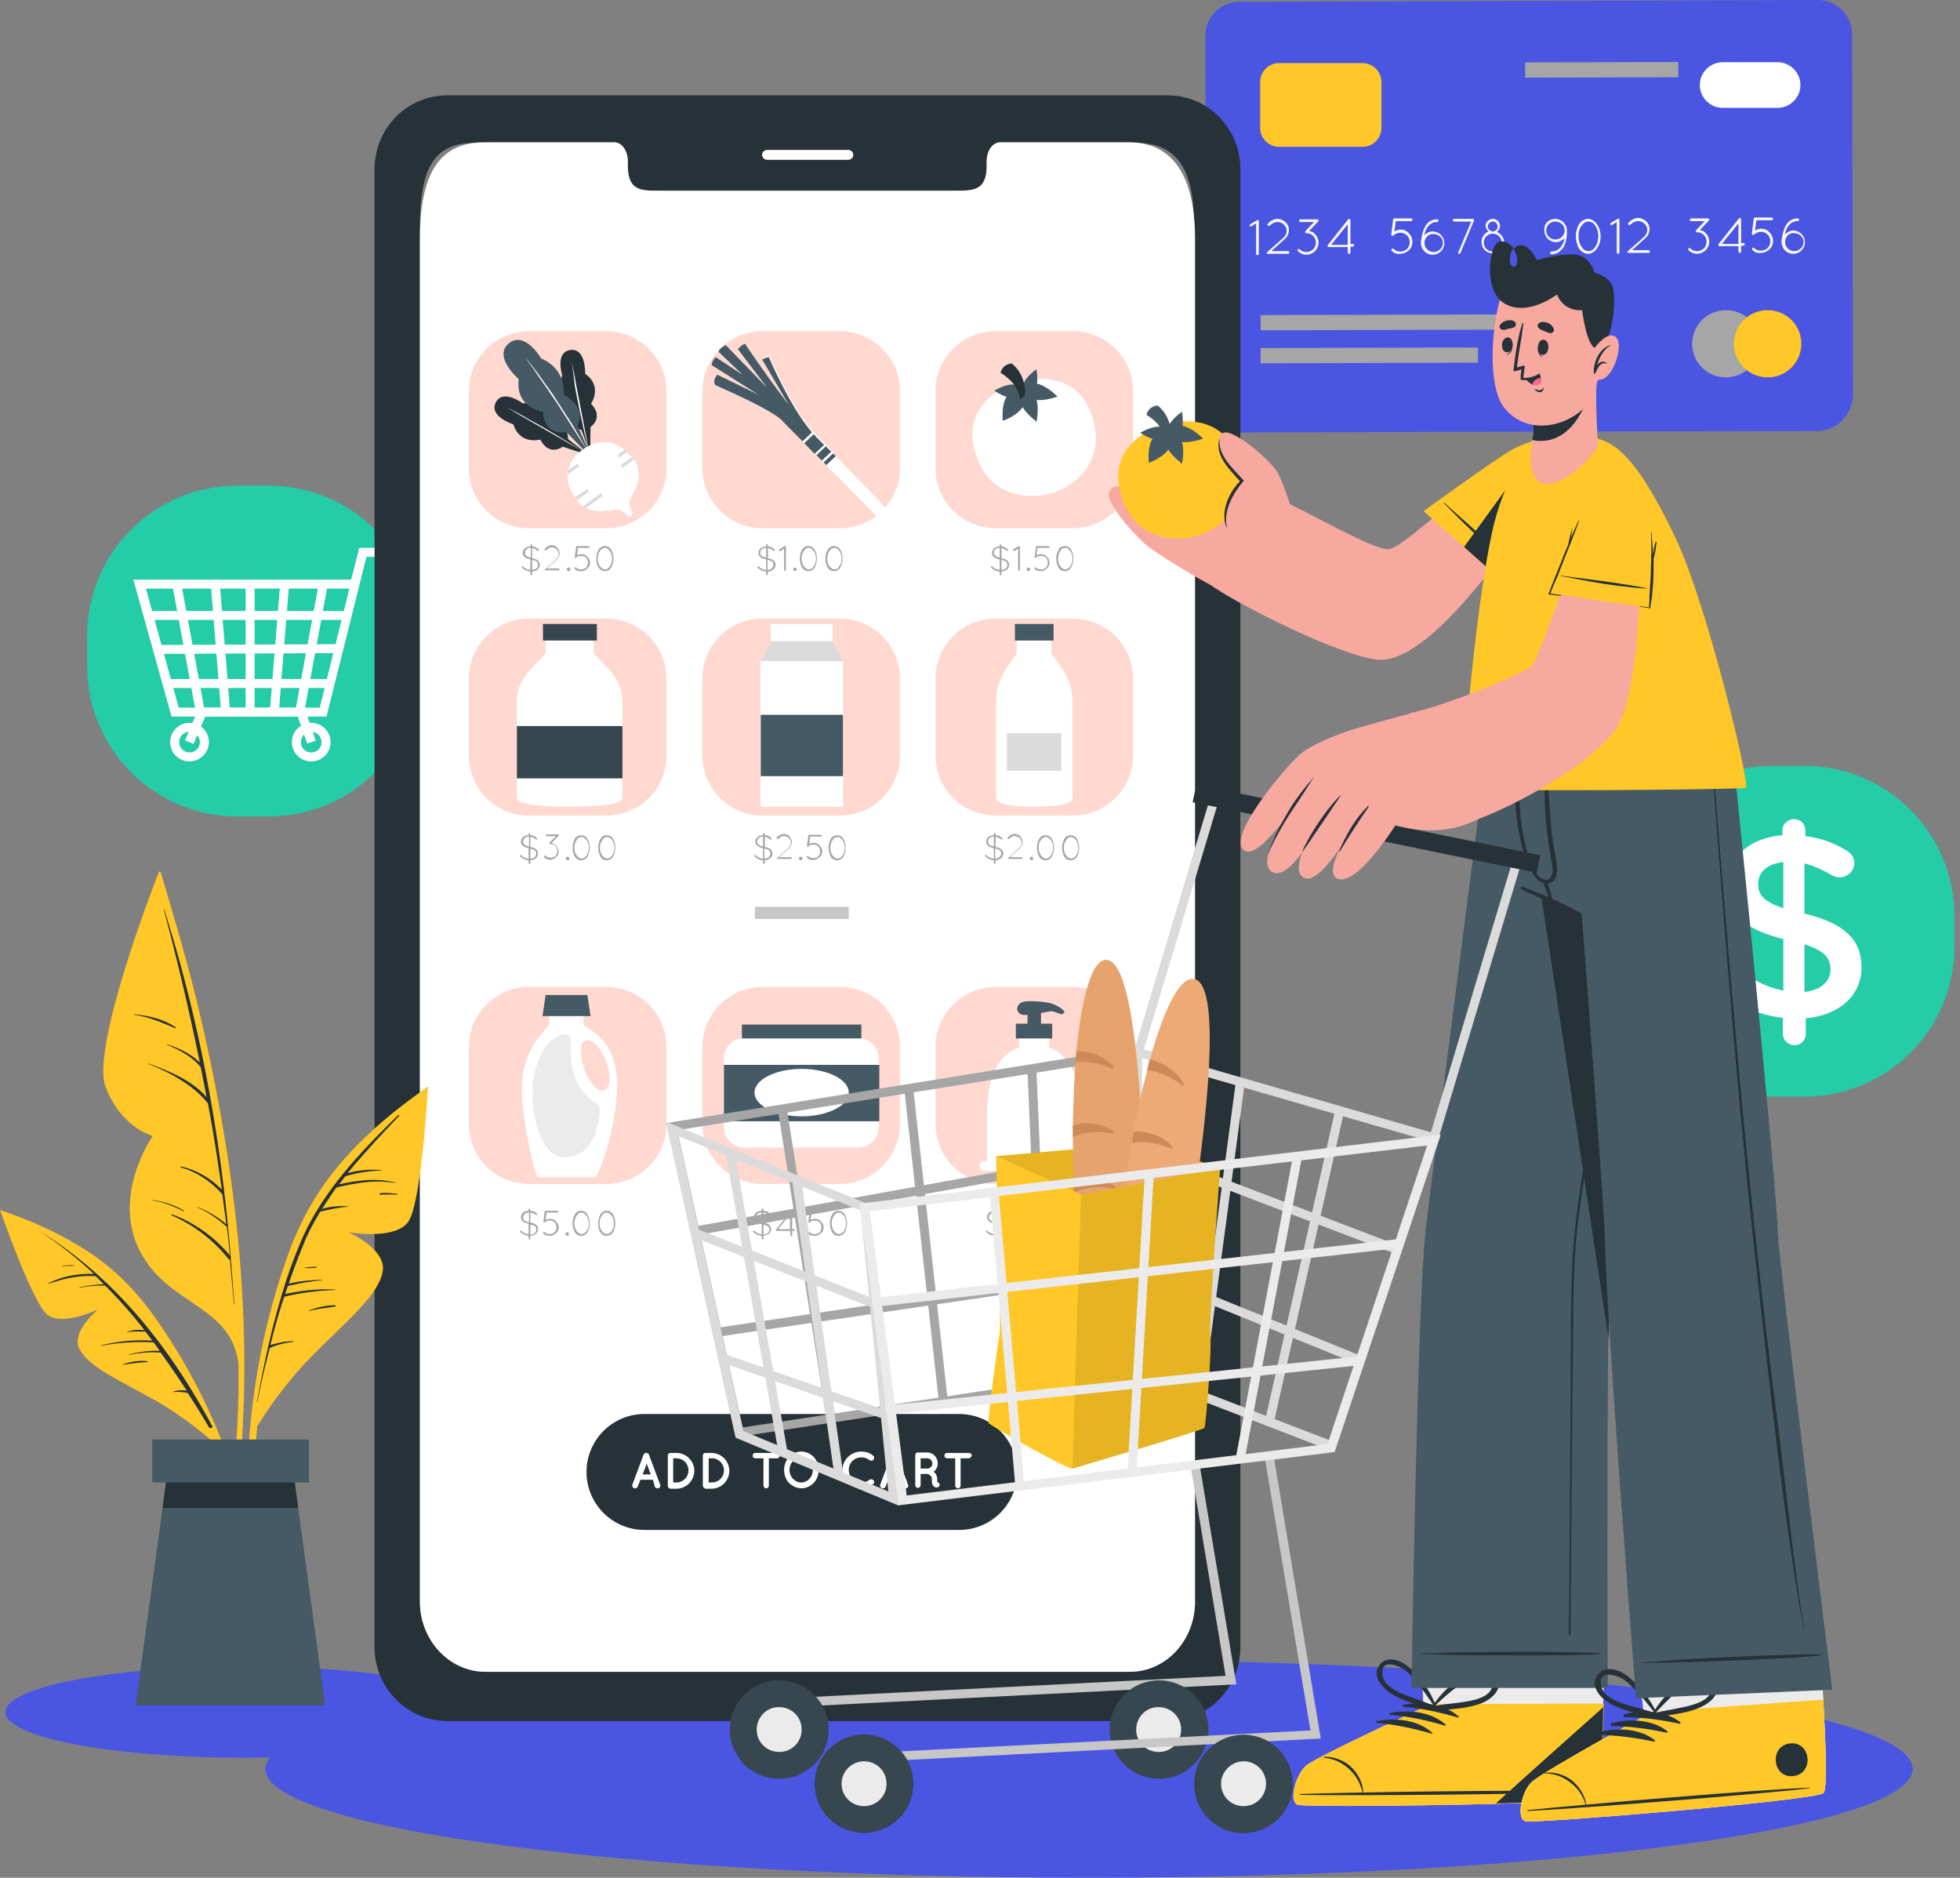 <svg xmlns="http://www.w3.org/2000/svg" width="261" height="250" fill="none"><rect width="100%" height="100%" fill="#808080" stroke="none"/><path fill="#4A56E2" d="m246.626 4.53.12 47.973c0 2.682-2.153 4.887-4.844 4.887l-76.368.178c-2.691 0-4.904-2.145-4.904-4.827l-.12-47.973a4.536 4.536 0 0 1 4.545-4.53L242.081 0a4.535 4.535 0 0 1 4.545 4.53Z"/><path fill="#A6A6A6" d="M234.307 45.769a4.472 4.472 0 0 1-4.485 4.47c-2.452 0-4.486-1.967-4.486-4.47a4.472 4.472 0 0 1 4.486-4.47c2.511 0 4.485 1.967 4.485 4.47Z"/><path fill="#FFC727" d="M239.868 45.769a4.47 4.47 0 0 1-4.485 4.47c-2.452 0-4.485-1.967-4.485-4.47a4.471 4.471 0 0 1 4.485-4.47c2.452 0 4.485 1.967 4.485 4.47ZM181.441 19.547h-11.123c-1.376 0-2.512-1.132-2.512-2.503v-6.138c0-1.37 1.136-2.503 2.512-2.503h11.123c1.376 0 2.512 1.132 2.512 2.503v6.138c0 1.37-1.136 2.503-2.512 2.503Z"/><path fill="#fff" d="M236.699 14.362h-7.296c-1.675 0-3.05-1.37-3.05-3.039s1.375-3.04 3.05-3.04h7.296c1.674 0 3.05 1.371 3.05 3.04s-1.376 3.04-3.05 3.04Z"/><path fill="#F8F8F8" d="m167.268 29.738-.658.417h-.06c-.059 0-.119-.06-.119-.06-.06-.06 0-.178.06-.238l.897-.536c.059-.06.179 0 .239.06V33.79c0 .06-.06.179-.18.179-.059 0-.179-.06-.179-.179v-4.052ZM168.703 33.611l2.213-1.966c.239-.239.419-.537.419-.894 0-.298-.12-.596-.299-.775-.24-.238-.539-.417-.897-.417-.299 0-.598.12-.838.298l-.239.179a.182.182 0 0 1-.239 0 .18.18 0 0 1 0-.239l.239-.238c.299-.238.658-.417 1.017-.417.418 0 .837.179 1.136.477.299.298.419.655.419 1.013 0 .417-.18.834-.479 1.132l-1.854 1.669h2.213c.06 0 .179.06.179.178 0 .06-.059.18-.179.18h-2.631c-.06 0-.12 0-.12-.06-.119.06-.119-.06-.06-.12ZM175.521 29.5l-1.196 1.25c.299.06.598.18.777.418.299.298.479.715.479 1.132a1.635 1.635 0 0 1-1.615 1.61c-.419 0-.837-.18-1.136-.477a.18.18 0 0 1 0-.239c.059-.06.179-.06.239 0 .239.239.538.358.897.358.299 0 .658-.12.897-.358s.359-.596.359-.894c0-.298-.12-.655-.359-.894a1.218 1.218 0 0 0-.897-.357c-.06 0-.12 0-.12-.06a.18.18 0 0 1 0-.238l1.137-1.192h-1.795c-.119 0-.179-.06-.179-.179s.06-.179.179-.179h2.213c.12 0 .18.06.18.18 0 0-.06.059-.06.118ZM179.468 32.896h-2.512c-.06 0-.06 0-.12-.06a.183.183 0 0 1 0-.238l2.692-3.397c.059-.06.179-.06.239 0l.06.06v3.218h.299c.119 0 .179.06.179.179 0 .06-.06.179-.179.179h-.299v.774c0 .06-.06.18-.18.18-.06 0-.179-.06-.179-.18v-.715Zm0-.298v-2.741l-2.213 2.741h2.213ZM185.328 33.373a.183.183 0 0 1 0-.238c.06-.06.18-.06.24 0 .239.238.538.357.897.357.299 0 .657-.119.897-.357a1.21 1.21 0 0 0 .358-.894c0-.298-.119-.656-.358-.894a1.222 1.222 0 0 0-.897-.358c-.299 0-.658.12-.897.358-.06.06-.18.06-.24 0l-.059-.06v-.119l.239-1.907c0-.06 0-.12.06-.12 0 0 .059-.059.119-.059h2.213c.12 0 .179.06.179.18 0 .118-.059.178-.179.178h-2.033l-.18 1.37c.239-.119.538-.238.778-.238.418 0 .837.12 1.136.477.299.298.478.715.478 1.132 0 .417-.119.835-.478 1.133a1.637 1.637 0 0 1-1.136.476c-.419.06-.838-.06-1.137-.417ZM189.754 30.215c.299-.596.837-1.014 1.614-1.014.06 0 .18.06.18.18 0 .118-.06.178-.18.178-.657 0-1.076.358-1.375.834-.179.298-.239.596-.359.954.299-.298.718-.537 1.136-.537.838 0 1.555.716 1.555 1.55a1.54 1.54 0 0 1-1.555 1.55c-.837 0-1.495-.656-1.554-1.49v-.298c.119-.716.239-1.371.538-1.907Zm-.06 2.145v.12c.06.595.598 1.072 1.196 1.072.658 0 1.256-.536 1.256-1.192 0-.656-.538-1.192-1.256-1.192-.658-.06-1.196.477-1.196 1.192ZM194.179 33.611l1.734-4.112h-2.272c-.06 0-.179-.06-.179-.178 0-.06.059-.18.179-.18H196.212c.06 0 .06.06.06.12v.12l-1.794 4.29c0 .06-.06.12-.119.12h-.06c-.12 0-.18-.12-.12-.18ZM198.784 29.142c.538 0 .957.417.957.953 0 .298-.18.596-.419.775.538.238.957.775.957 1.37 0 .835-.658 1.49-1.495 1.49a1.478 1.478 0 0 1-1.495-1.49c0-.655.359-1.191.957-1.43-.239-.178-.419-.476-.419-.774 0-.417.419-.894.957-.894Zm0 4.35c.658 0 1.196-.536 1.196-1.192 0-.655-.538-1.191-1.196-1.191-.658 0-1.196.536-1.196 1.191 0 .656.538 1.192 1.196 1.192Zm0-2.681a.663.663 0 0 0 .658-.656.663.663 0 0 0-.658-.656.663.663 0 0 0-.658.656c0 .357.299.596.658.655ZM207.097 29.142c.777 0 1.435.596 1.554 1.37v.477c0 .596-.119 1.311-.418 1.848-.299.536-.897 1.013-1.615 1.013-.119 0-.179-.06-.179-.179 0-.12.06-.179.179-.179.658 0 1.077-.357 1.376-.834.179-.298.299-.596.358-.954-.299.298-.717.537-1.136.537a1.542 1.542 0 0 1-1.555-1.55c-.119-.894.598-1.55 1.436-1.55Zm1.255 1.55c0-.656-.538-1.193-1.255-1.193-.658 0-1.197.537-1.197 1.192 0 .656.539 1.192 1.197 1.192.717 0 1.255-.536 1.255-1.192ZM209.848 31.466a3.2 3.2 0 0 1 .418-1.609c.299-.417.718-.715 1.196-.715.479 0 .897.298 1.196.715.299.417.479 1.013.479 1.609 0 .656-.18 1.192-.479 1.61-.299.416-.717.714-1.196.714-.478 0-.897-.298-1.196-.715a3.378 3.378 0 0 1-.418-1.609Zm.358 0c0 .596.18 1.073.419 1.43.239.358.538.537.897.537s.658-.18.897-.537c.239-.357.419-.894.419-1.43 0-.596-.18-1.073-.419-1.43-.239-.358-.538-.537-.897-.537s-.658.18-.897.537c-.299.357-.419.834-.419 1.43ZM215.29 29.559l-.658.417h-.06c-.06 0-.12-.06-.12-.06-.06-.059 0-.178.06-.238l.897-.536c.06-.06.18 0 .239.06v4.409c0 .06-.059.18-.179.18-.06 0-.179-.06-.179-.18V29.56ZM216.725 33.492l2.213-1.966c.239-.239.418-.537.418-.894 0-.298-.119-.596-.299-.775-.239-.238-.538-.417-.897-.417-.299 0-.598.12-.837.298l-.239.179c-.06.06-.18.06-.24 0a.183.183 0 0 1 0-.239l.24-.238c.299-.239.657-.417 1.016-.417.419 0 .838.178 1.137.477.299.297.418.655.418 1.013 0 .417-.179.834-.478 1.132l-1.854 1.668h2.213c.059 0 .179.06.179.18 0 .059-.06.178-.179.178h-2.632c-.06 0-.119 0-.119-.06-.12.06-.12-.06-.06-.119ZM227.549 29.38l-1.196 1.252c.299.06.598.178.777.417.299.298.479.715.479 1.132a1.635 1.635 0 0 1-1.615 1.61c-.418 0-.837-.18-1.136-.477a.18.18 0 0 1 0-.239c.06-.06.179-.06.239 0 .239.238.538.358.897.358.299 0 .658-.12.897-.358s.359-.596.359-.894c0-.298-.12-.655-.359-.894a1.219 1.219 0 0 0-.897-.357c-.06 0-.119 0-.119-.06a.18.18 0 0 1 0-.238l1.136-1.192h-1.794c-.12 0-.18-.06-.18-.179 0-.12.06-.179.18-.179h2.212c.12 0 .18.06.18.18 0 0 0 .059-.06.118 0-.06 0 0 0 0ZM231.496 32.777h-2.512c-.06 0-.06 0-.119-.06a.18.18 0 0 1 0-.238l2.691-3.397c.06-.06.179-.06.239 0l.06.06v3.218h.299c.119 0 .179.06.179.179 0 .06-.06.178-.179.178h-.299v.775c0 .06-.06.179-.18.179-.059 0-.179-.06-.179-.179v-.715Zm0-.298v-2.741l-2.213 2.741h2.213ZM233.35 33.254a.18.18 0 0 1 0-.238c.06-.06.179-.06.239 0 .239.238.538.357.897.357.299 0 .658-.12.897-.357.239-.239.359-.537.359-.894 0-.298-.12-.656-.359-.894a1.219 1.219 0 0 0-.897-.358c-.299 0-.658.12-.897.358a.182.182 0 0 1-.239 0l-.06-.06v-.12l.239-1.906c0-.06 0-.12.06-.12 0 0 .06-.059.12-.059h2.212c.12 0 .18.06.18.179s-.06.179-.18.179h-2.033l-.179 1.37c.239-.119.538-.238.777-.238.419 0 .837.12 1.136.477.299.298.479.715.479 1.132 0 .417-.12.834-.479 1.132a1.635 1.635 0 0 1-1.136.477c-.419.06-.837-.06-1.136-.417ZM237.775 30.095c.299-.596.838-1.013 1.615-1.013.06 0 .179.06.179.18 0 .118-.059.178-.179.178-.658 0-1.076.357-1.375.834-.18.298-.24.596-.359.954.299-.298.717-.537 1.136-.537.837 0 1.555.716 1.555 1.55 0 .834-.658 1.55-1.555 1.55-.837 0-1.495-.656-1.555-1.49v-.299c.12-.715.239-1.37.538-1.907Zm-.059 2.146v.119c.059.596.598 1.073 1.196 1.073.657 0 1.256-.537 1.256-1.192 0-.656-.539-1.192-1.256-1.192-.658-.06-1.196.477-1.196 1.192Z"/><path fill="#A6A6A6" d="m208.769 41.842-40.905.106.005 2.026 40.905-.105-.005-2.027ZM196.808 46.268l-28.944.075.005 2.026 28.945-.075-.006-2.026ZM223.481 8.257l-20.393.053.005 2.026 20.393-.052-.005-2.027Z"/><path fill="#24CCA7" d="M240.261 101.967h-4.194c-11.046 0-20 8.954-20 20v4.04c0 11.046 8.954 20 20 20h4.194c11.046 0 20-8.954 20-20v-4.04c0-11.046-8.954-20-20-20Z"/><path fill="#fff" d="M238.912 109.058c.837 0 1.495.656 1.495 1.49v.775c2.033.238 3.827.894 5.442 1.907.538.298 1.076.834 1.076 1.669 0 1.072-.897 1.907-1.973 1.907-.359 0-.718-.119-1.077-.298-1.196-.715-2.392-1.252-3.588-1.55v6.675c5.322 1.311 7.595 3.456 7.595 7.151 0 3.814-2.99 6.377-7.416 6.794v2.086c0 .834-.657 1.49-1.495 1.49-.837 0-1.554-.656-1.554-1.49v-2.145c-2.632-.298-5.024-1.192-7.177-2.742a1.9 1.9 0 0 1-.957-1.668c0-1.073.838-1.907 1.914-1.907.419 0 .837.119 1.136.357 1.615 1.192 3.23 1.967 5.143 2.324v-6.853c-5.083-1.311-7.475-3.218-7.475-7.152 0-3.754 2.99-6.317 7.356-6.674v-.715c0-.775.717-1.431 1.555-1.431Zm-1.436 11.86v-6.138c-2.212.238-3.349 1.37-3.349 2.92 0 1.43.718 2.324 3.349 3.218Zm2.811 4.827v6.317c2.213-.238 3.469-1.371 3.469-3.039-.06-1.49-.778-2.444-3.469-3.278Z"/><path fill="#24CCA7" d="M35.796 64.66h-4.194c-11.046 0-20 8.955-20 20v4.04c0 11.046 8.954 20.001 20 20.001h4.194c11.046 0 20-8.954 20-20v-4.04c0-11.046-8.954-20-20-20Z"/><path fill="#fff" d="M43.477 95.411H22.845L17.76 77.175h29.005l1.076-4.231h3.29v1.192h-2.333L43.477 95.41ZM23.8 94.22H42.58l3.946-15.852h-27.09L23.8 94.22Z"/><path fill="#fff" d="m25.775 99.046-1.136-.476 1.854-4.35h14.053l1.495 4.41-1.136.357-1.256-3.576H27.33l-1.554 3.635ZM46.227 81.347H19.914v1.192h26.313v-1.192ZM44.79 85.765l-23.802.105.006 1.191 23.801-.104-.005-1.192ZM43.835 90.405H22.247v1.192h21.588v-1.192Z"/><path fill="#fff" d="M33.908 77.89h-1.196v16.985h1.196V77.89ZM29.276 77.81l-1.193.095 1.367 16.99 1.192-.095-1.366-16.99ZM24.138 77.742l-1.177.216L26.1 94.955l1.176-.216-3.137-16.997ZM37.296 77.824l-1.37 16.99 1.192.096 1.37-16.99-1.192-.096ZM42.449 77.72l-3.134 16.997 1.176.215 3.134-16.997-1.176-.216ZM25.237 101.371a2.549 2.549 0 0 1-2.572-2.563 2.548 2.548 0 0 1 2.572-2.563 2.548 2.548 0 0 1 2.571 2.563c0 1.43-1.196 2.563-2.571 2.563Zm0-3.934c-.778 0-1.376.596-1.376 1.371s.598 1.371 1.376 1.371c.777 0 1.375-.596 1.375-1.37 0-.776-.658-1.372-1.375-1.372ZM41.443 101.371a2.549 2.549 0 0 1-2.571-2.563 2.548 2.548 0 0 1 2.571-2.563 2.548 2.548 0 0 1 2.572 2.563 2.549 2.549 0 0 1-2.572 2.563Zm0-3.934c-.777 0-1.375.596-1.375 1.371s.598 1.371 1.375 1.371c.778 0 1.376-.596 1.376-1.37 0-.776-.658-1.372-1.376-1.372Z"/><path fill="#4A56E2" d="M145.021 250c60.574 0 109.679-6.484 109.679-14.481 0-7.998-49.105-14.482-109.679-14.482-60.573 0-109.678 6.484-109.678 14.482 0 7.997 49.105 14.481 109.678 14.481Z"/><path fill="#4A56E2" d="M32.533 234.029c17.57 0 31.815-2.722 31.815-6.079 0-3.357-14.244-6.079-31.815-6.079S.718 224.593.718 227.95c0 3.357 14.244 6.079 31.815 6.079Z"/><path fill="#263238" d="M155.487 12.694H59.564c-5.383 0-9.688 4.41-9.688 9.833v196.782c0 5.423 4.365 9.833 9.688 9.833h95.923c5.382 0 9.688-4.41 9.688-9.833V22.527c0-5.423-4.306-9.833-9.688-9.833Zm3.648 200.536c0 5.185-3.887 9.356-8.671 9.356H64.647c-4.785 0-8.731-4.171-8.731-9.356V30.036c0-10.549 3.887-11.085 8.73-11.085H81.81c1.017 0 1.794 1.132 1.794 2.563v.596c0 3.277 1.794 3.277 4.007 3.277h39.769c2.212 0 4.007 0 4.007-3.277v-.596c0-1.43.777-2.563 1.794-2.563h17.163c4.784 0 8.671 1.37 8.671 11.085V213.23h.12Z"/><path fill="#fff" d="M159.135 31.824V213.23c0 5.185-3.887 9.356-8.671 9.356H64.647c-4.785 0-8.732-4.171-8.732-9.356V31.824c0-10.549 3.888-12.873 8.732-12.873H81.81c1.017 0 1.794 1.132 1.794 2.563v.596c0 3.277 1.794 3.277 4.007 3.277h39.769c2.212 0 4.006 0 4.006-3.277v-.596c0-1.43.778-2.563 1.795-2.563h17.163c4.904 0 8.791 3.218 8.791 12.873Z"/><path fill="#fff" d="M112.967 21.275h-10.824a.663.663 0 0 1-.658-.655c0-.358.299-.656.658-.656h10.824c.359 0 .658.298.658.656a.663.663 0 0 1-.658.655Z"/><path fill="#C7C7C7" d="M113.027 120.739h-12.499v1.609h12.499v-1.609Z"/><path fill="#FFD8D0" d="M80.747 44.1H70.434a8 8 0 0 0-8 8v10.222a8 8 0 0 0 8 8h10.313a8 8 0 0 0 8-8V52.1a8 8 0 0 0-8-8Z"/><path fill="#263238" d="m78.401 60.608-3.468-1.133s-1.794 1.371-2.99-.953c0 0-2.692.775-3.588-2.026 0 0-3.29-1.013-2.333-2.92.957-1.848 3.588.119 3.588.119s2.632-.239 3.529 2.443c0 0 2.511 0 2.511 2.324l2.751 2.146Z"/><path fill="#fff" d="M67.577 54.29c.957.477 1.854.954 2.751 1.49a64.163 64.163 0 0 1 2.751 1.55l2.691 1.61c.897.535 1.794 1.072 2.631 1.727l-.657-.476-.658-.418L75.71 59l-2.69-1.55-2.692-1.55c-.957-.535-1.854-1.072-2.75-1.608Z"/><path fill="#263238" d="m78.58 60.489.06-3.636s1.855-1.251.06-3.099c0 0 1.615-2.264-.777-3.992 0 0 .12-3.457-1.974-3.159-2.093.298-1.076 3.397-1.076 3.397s-1.076 2.384 1.196 4.172c0 0-.837 2.383 1.376 3.099l1.136 3.218Z"/><path fill="#fff" d="M76.129 48.212c.24 1.013.418 2.026.598 3.04l.598 3.098.598 3.1.299 1.549.18.774.179.775c-.3-1.013-.538-2.026-.778-3.04-.239-1.012-.418-2.025-.657-3.038-.18-1.014-.42-2.027-.599-3.1-.12-1.072-.239-2.145-.418-3.158Z"/><path fill="#455A64" d="m78.82 61.025-3.409-3.516s-2.87.715-3.11-2.682c0 0-3.707-.477-3.229-4.35 0 0-3.468-2.98-1.316-4.768 2.153-1.728 4.306 2.026 4.306 2.026s3.29 1.133 2.99 4.828c0 0 3.05 1.31 1.854 4.112l1.914 4.35Z"/><path fill="#fff" d="M69.97 47.616a45.527 45.527 0 0 1 2.451 3.218c.18.298.419.537.598.835l.598.834c.18.298.359.536.538.834.18.298.36.537.539.835.358.536.717 1.132 1.076 1.668l.538.835.24.417.239.417c.717 1.132 1.315 2.324 1.973 3.516l-.239-.417-.24-.417-.238-.418-.24-.417-.538-.834-.538-.834-2.153-3.397c-.359-.536-.718-1.133-1.136-1.669l-.538-.834-.599-.834c-.358-.537-.777-1.073-1.136-1.67-.418-.595-.837-1.131-1.196-1.668Z"/><path fill="#fff" d="M84.262 60.965c.06.06.12.18.18.239 1.674 2.622-.539 4.648-.599 5.602-.06.953.658 1.55.24 1.907-.42.298-.778-.596-1.735-.835-.717-.178-2.631.656-4.305-.238-.12-.06-.3-.179-.42-.238-.298-.18-.537-.418-.777-.775-.06-.06-.12-.179-.179-.239l-.12-.119c-.717-1.072-1.016-2.086-.956-2.98 0-.178.06-.417.06-.595.239-1.192.956-2.146 1.973-2.86 1.615-1.133 3.767-1.431 5.502.059.12.119.239.178.358.298.24.238.42.476.658.715.06 0 .12 0 .12.06Z"/><path fill="#DBDBDB" d="m80.016 65.673.24.358-2.213 1.609c-.12-.06-.3-.179-.419-.238l2.392-1.729ZM78.162 65.137l.24.358-1.555 1.072c-.06-.06-.12-.178-.18-.238l-.12-.12 1.615-1.072ZM84.262 60.965c.06.06.12.18.18.239l-1.555 1.072-.24-.357 1.555-1.073c0 .06.06.06.06.12ZM83.544 60.131l-1.076.775-.24-.358 1.017-.715.3.298ZM76.906 61.74l.24.358-1.555 1.072c0-.178.06-.417.06-.596l1.255-.834Z"/><path fill="#A6A6A6" d="M70.747 72.467c.06 0 .12.06.12.12v.178c.358 0 .597.12.836.358.06.06.06.06.06.119 0 .06-.06.12-.12.12 0 0-.06 0-.06-.06-.238-.18-.478-.298-.717-.298v1.31c.718.18 1.017.418 1.017.895 0 .476-.419.834-1.017.894v.357c0 .06-.06.12-.12.12s-.119-.06-.119-.12v-.357c-.419-.06-.777-.18-1.076-.477-.06 0-.06-.06-.06-.12 0-.059.06-.119.12-.119s.06 0 .06.06c.238.238.537.417.956.417v-1.37c-.718-.18-1.017-.418-1.017-.894 0-.477.419-.835 1.017-.835v-.179c.06-.119.06-.119.12-.119Zm-.06 1.788v-1.311c-.479 0-.778.298-.778.656 0 .297.12.476.778.655Zm.18.298v1.311c.478 0 .777-.298.777-.655 0-.358-.12-.537-.778-.656ZM72.54 75.864l1.555-1.43c.18-.179.3-.417.3-.656a.852.852 0 0 0-.24-.596c-.18-.178-.418-.298-.657-.298a.77.77 0 0 0-.599.239l-.179.119c-.06.06-.12.06-.18 0s-.06-.12 0-.179l.18-.179c.24-.178.478-.298.718-.298.299 0 .598.12.777.358.18.238.3.477.3.715 0 .298-.12.596-.36.834l-1.315 1.192h1.554c.06 0 .12.06.12.12s-.06.119-.12.119h-1.853c-.06 0-.06 0-.06-.06 0 .12 0 .06.06 0ZM75.71 75.566c.12 0 .24.12.24.239s-.12.238-.24.238-.239-.12-.239-.239.12-.238.24-.238ZM76.547 75.745c-.06-.06-.06-.12 0-.179.06-.06.12-.06.18 0 .18.179.418.239.658.239.239 0 .478-.06.657-.239.18-.179.24-.417.24-.655 0-.239-.06-.477-.24-.656-.179-.179-.418-.238-.657-.238-.24 0-.479.06-.658.238-.06.06-.12.06-.18 0v-.12l.18-1.37c0-.06 0-.06.06-.06H78.4c.06 0 .12.06.12.12s-.06.119-.12.119h-1.435l-.12 1.013c.18-.12.36-.179.599-.179.299 0 .598.12.777.358.24.238.359.477.359.775 0 .297-.12.596-.36.774-.238.239-.537.358-.776.358-.42 0-.718-.06-.898-.298ZM79.418 74.374c0-.477.12-.834.299-1.192a.955.955 0 0 1 .837-.476c.359 0 .658.178.837.476.18.298.3.715.3 1.192s-.12.835-.3 1.192a.955.955 0 0 1-.837.477.955.955 0 0 1-.837-.477c-.24-.298-.299-.715-.299-1.192Zm.18 0c0 .417.119.775.298 1.013.18.239.419.418.658.418.24 0 .479-.12.658-.418.18-.238.3-.596.3-1.013 0-.417-.12-.774-.3-1.013-.18-.238-.419-.417-.658-.417-.239 0-.478.12-.658.417-.179.239-.299.656-.299 1.013Z"/><path fill="#FFD8D0" d="M111.845 44.1h-10.314a8 8 0 0 0-8 8v10.222a8 8 0 0 0 8 8h10.314a8 8 0 0 0 8-8V52.1a8 8 0 0 0-8-8Z"/><path fill="#fff" d="M111.293 60.727a641.832 641.832 0 0 1 6.698 6.913c-.18.894-1.196 1.132-1.196 1.132s-3.469-3.516-6.758-6.794l-.359-.357-.239-.238a485.098 485.098 0 0 0-.957-.954c-.478-.477-.957-.954-1.375-1.43l-.24-.239c-1.375-1.37-2.392-2.383-2.691-2.741-1.495-1.55-8.85-4.708-8.85-4.708s-.598-.417.179-1.43c0 0 2.87 1.37 5.502 2.681l-6.22-3.933s-.06-.596.538-1.072l3.529 2.324-3.17-3.04s.06-.476.957-.894l5.502 5.662-3.887-5.125s.418-.537.957-.715c0 0 2.392 3.635 5.801 8.105l-3.529-6.02s.299-.417.957-.476c0 0 2.811 6.615 5.741 10.012.06.06.12.178.239.238.12.12.24.239.299.358l1.077 1.072.239.239.718.715.239.238c.06.239.179.358.299.477Z"/><path fill="#455A64" d="M102.382 47.557s2.811 6.615 5.741 10.011l-1.256 1.192c-1.375-1.37-2.392-2.383-2.691-2.741-1.495-1.55-8.85-4.708-8.85-4.708s-.598-.417.179-1.43c0 0 2.87 1.37 5.502 2.681l-6.22-3.933s-.06-.596.538-1.072l3.529 2.324-3.17-3.04s.06-.476.957-.894l5.502 5.662-3.887-5.125s.418-.537.957-.715c0 0 2.392 3.635 5.801 8.105l-3.529-6.02c-.06.18.18-.238.897-.297ZM109.738 59.237l-1.256 1.192c-.478-.477-.957-.954-1.375-1.43l1.256-1.192c.119.12.239.238.299.357l1.076 1.073ZM110.695 60.131l-1.256 1.192-.718-.715 1.256-1.192c.239.298.479.477.718.715ZM111.293 60.727l-1.256 1.192-.359-.358 1.256-1.192.359.358Z"/><path fill="#A6A6A6" d="M102.143 72.467c.06 0 .12.06.12.12v.178c.358 0 .598.12.837.358.06.06.06.06.06.119 0 .06-.06.12-.12.12 0 0-.06 0-.06-.06-.239-.18-.478-.298-.717-.298v1.31c.717.18 1.016.418 1.016.895 0 .476-.418.834-1.016.894v.357c0 .06-.06.12-.12.12s-.12-.06-.12-.12v-.357c-.418-.06-.777-.18-1.076-.477-.06 0-.06-.06-.06-.12 0-.059.06-.119.12-.119.059 0 .059 0 .059.06.24.238.539.417.957.417v-1.37c-.717-.18-1.016-.418-1.016-.894 0-.477.418-.835 1.016-.835v-.179c0-.119 0-.119.12-.119Zm-.12 1.788v-1.311c-.478 0-.777.298-.777.656 0 .297.12.476.777.655Zm.18.298v1.311c.478 0 .777-.298.777-.655 0-.358-.119-.537-.777-.656ZM104.416 73.063l-.479.298h-.06c-.06 0-.06 0-.119-.06-.06-.06 0-.119.059-.178l.658-.417c.06 0 .12 0 .18.06v3.099c0 .059-.06.118-.12.118a.128.128 0 0 1-.119-.119v-2.8ZM105.851 75.566c.119 0 .239.12.239.239s-.12.238-.239.238a.256.256 0 0 1-.239-.239c0-.119.119-.238.239-.238ZM106.509 74.374c0-.477.119-.834.299-1.192a.954.954 0 0 1 .837-.476c.359 0 .658.178.837.476.179.298.299.715.299 1.192s-.12.835-.299 1.192a.954.954 0 0 1-.837.477.954.954 0 0 1-.837-.477c-.18-.298-.299-.715-.299-1.192Zm.239 0c0 .417.119.775.299 1.013.179.239.418.418.658.418.239 0 .478-.12.657-.418.18-.238.299-.596.299-1.013 0-.417-.119-.774-.299-1.013-.179-.238-.418-.417-.657-.417-.24 0-.479.12-.658.417-.18.239-.299.656-.299 1.013ZM109.917 74.374c0-.477.12-.834.299-1.192a.956.956 0 0 1 .837-.476c.359 0 .658.178.838.476.179.298.299.715.299 1.192s-.12.835-.299 1.192a.957.957 0 0 1-.838.477.956.956 0 0 1-.837-.477c-.179-.298-.299-.715-.299-1.192Zm.239 0c0 .417.12.775.299 1.013.18.239.419.418.658.418.24 0 .479-.12.658-.418.18-.238.299-.596.299-1.013 0-.417-.119-.774-.299-1.013-.179-.238-.418-.417-.658-.417-.239 0-.478.12-.658.417-.179.239-.299.656-.299 1.013Z"/><path fill="#FFD8D0" d="M142.882 44.1h-10.313a8 8 0 0 0-8 8v10.222a8 8 0 0 0 8 8h10.313a8 8 0 0 0 8-8V52.1a8 8 0 0 0-8-8Z"/><path fill="#fff" d="M129.891 60.37c2.034 6.674 8.373 5.84 10.167 5.303 1.794-.536 7.475-3.337 5.442-10.071-2.033-6.675-8.791-5.125-9.987-4.768-1.376.417-7.655 2.86-5.622 9.535Z"/><path fill="#455A64" d="M136.111 51.788s.299 2.503 4.724 1.013c-.059 0-3.05-3.218-4.724-1.013Z"/><path fill="#455A64" d="M136.53 52.8s2.093.12 1.495-3.634c0 0-2.99 1.966-1.495 3.635Z"/><path fill="#455A64" d="M136.35 52.145s-.717 1.967-3.947-.119c0 0 3.05-1.966 3.947.12Z"/><path fill="#455A64" d="M136.231 51.669s-1.914 1.609 1.794 4.47c0-.06.956-4.292-1.794-4.47Z"/><path fill="#455A64" d="M135.991 52.026s-2.81-.775-2.452 3.993c.06 0 4.306-1.49 2.452-3.993Z"/><path fill="#263238" d="M136.47 52.622s.359-2.503-1.734-4.231c0 0-1.197 0-1.496 1.251 0 0 2.393 1.311 2.572 3.516l.538-.357"/><path fill="#A6A6A6" d="M133.24 72.467c.06 0 .12.06.12.12v.178c.359 0 .598.12.837.358.06.06.06.06.06.119 0 .06-.06.12-.119.12 0 0-.06 0-.06-.06-.239-.18-.479-.298-.718-.298v1.31c.718.18 1.017.418 1.017.895 0 .476-.419.834-1.017.894v.357c0 .06-.06.12-.12.12-.059 0-.119-.06-.119-.12v-.357c-.419-.06-.778-.18-1.077-.477-.059 0-.059-.06-.059-.12 0-.059.059-.119.119-.119s.06 0 .06.06c.239.238.538.417.957.417v-1.37c-.718-.18-1.017-.418-1.017-.894 0-.477.419-.835 1.017-.835v-.179c0-.119.06-.119.119-.119Zm-.119 1.788v-1.311c-.479 0-.778.298-.778.656.06.297.18.476.778.655Zm.239.298v1.311c.479 0 .778-.298.778-.655 0-.358-.18-.537-.778-.656ZM135.573 73.063l-.479.298h-.059c-.06 0-.06 0-.12-.06s0-.119.06-.178l.658-.417c.059 0 .119 0 .179.06v3.099c0 .059-.06.118-.12.118-.059 0-.119-.06-.119-.119v-2.8ZM136.948 75.566c.12 0 .24.12.24.239s-.12.238-.24.238c-.119 0-.239-.12-.239-.239s.12-.238.239-.238ZM137.785 75.745c-.059-.06-.059-.12 0-.179.06-.06.12-.06.18 0 .179.179.418.239.658.239.239 0 .478-.06.658-.239.179-.179.239-.417.239-.655 0-.239-.06-.477-.239-.656-.18-.179-.419-.238-.658-.238-.24 0-.479.06-.658.238-.06.06-.12.06-.18 0v-.12l.18-1.37c0-.06 0-.06.06-.06H139.639c.06 0 .12.06.12.12s-.06.119-.12.119h-1.495l-.119 1.013a1.01 1.01 0 0 1 .598-.179c.299 0 .598.12.777.358.239.238.359.477.359.775 0 .297-.12.596-.359.774-.239.239-.538.358-.777.358-.359 0-.598-.06-.838-.298ZM140.656 74.374c0-.477.12-.834.299-1.192a.954.954 0 0 1 .837-.476c.359 0 .658.178.837.476.18.298.299.715.299 1.192s-.119.835-.299 1.192a.954.954 0 0 1-.837.477.954.954 0 0 1-.837-.477c-.179-.298-.299-.715-.299-1.192Zm.239 0c0 .417.12.775.299 1.013.18.239.419.418.658.418.239 0 .478-.12.658-.418.179-.238.299-.596.299-1.013 0-.417-.12-.774-.299-1.013-.18-.238-.419-.417-.658-.417-.239 0-.478.12-.658.417-.179.239-.299.656-.299 1.013Z"/><path fill="#FFD8D0" d="M80.747 82.36H70.434a8 8 0 0 0-8 8v10.222a8 8 0 0 0 8 8h10.313a8 8 0 0 0 8-8V90.36a8 8 0 0 0-8-8Z"/><path fill="#fff" d="M82.887 93.206v12.932c0 .775-1.615 1.252-7.057 1.252s-6.997-.477-6.997-1.252V93.206c0-3.456 3.827-5.661 3.827-6.376v-2.623h6.4v2.623c0 .715 3.827 2.92 3.827 6.376Z"/><path fill="#37474F" d="M79.478 83.075h-7.176v2.205h7.176v-2.205ZM82.887 96.663H68.833v6.972h14.054v-6.972Z"/><path fill="#A6A6A6" d="M70.507 110.906c.06 0 .12.059.12.119v.179c.359 0 .598.119.837.357.06.06.06.06.06.119 0 .06-.06.12-.12.12 0 0-.06 0-.06-.06-.238-.179-.478-.298-.717-.298v1.311c.718.179 1.017.417 1.017.894 0 .477-.419.834-1.017.894v.358c0 .059-.06.119-.12.119s-.12-.06-.12-.119v-.358c-.418-.06-.777-.179-1.076-.477-.06 0-.06-.059-.06-.119 0-.059.06-.119.12-.119s.06 0 .06.06c.24.238.538.417.957.417v-1.371c-.718-.179-1.017-.417-1.017-.894 0-.477.419-.834 1.017-.834v-.179c0-.06.06-.119.12-.119Zm-.06 1.788v-1.311c-.478 0-.777.297-.777.655 0 .298.12.536.778.656Zm.18.298v1.311c.479 0 .778-.298.778-.656 0-.298-.18-.536-.778-.655ZM74.275 111.383l-.837.893c.24.06.418.12.598.298.24.239.359.537.359.775 0 .298-.12.596-.36.775-.238.238-.537.357-.777.357-.299 0-.598-.119-.777-.357-.06-.06-.06-.119 0-.179.06-.059.12-.059.18 0 .179.179.418.239.657.239.24 0 .479-.06.658-.239.18-.179.24-.417.24-.655 0-.239-.06-.477-.24-.656-.18-.179-.418-.238-.658-.238-.06 0-.06 0-.12-.06s-.06-.119 0-.179l.838-.834H72.78c-.06 0-.12-.06-.12-.119 0-.06.06-.119.12-.119h1.555c.06 0 .12.059.12.119l-.18.179c.06 0 .06 0 0 0ZM75.59 114.064c.12 0 .24.12.24.239s-.12.238-.24.238c-.119 0-.239-.119-.239-.238 0-.179.06-.239.24-.239ZM76.249 112.872c0-.476.12-.834.299-1.192a.957.957 0 0 1 .837-.476c.359 0 .658.179.837.476.18.298.299.716.299 1.192 0 .477-.12.835-.299 1.192a.955.955 0 0 1-.837.477.955.955 0 0 1-.838-.477 2.7 2.7 0 0 1-.298-1.192Zm.239 0c0 .418.12.775.299 1.013.18.239.418.418.658.418.239 0 .478-.12.657-.418.18-.238.3-.595.3-1.013 0-.417-.12-.774-.3-1.013-.179-.238-.418-.417-.657-.417-.24 0-.479.119-.658.417-.18.239-.3.596-.3 1.013ZM79.657 112.872c0-.476.12-.834.3-1.192a.957.957 0 0 1 .837-.476c.358 0 .657.179.837.476.18.298.299.716.299 1.192 0 .477-.12.835-.3 1.192a.955.955 0 0 1-.837.477.955.955 0 0 1-.837-.477 2.7 2.7 0 0 1-.299-1.192Zm.24 0c0 .418.119.775.298 1.013.18.239.42.418.658.418.24 0 .479-.12.658-.418.18-.238.3-.595.3-1.013 0-.417-.12-.774-.3-1.013-.18-.238-.418-.417-.658-.417-.239 0-.478.119-.657.417-.18.239-.3.596-.3 1.013Z"/><path fill="#FFD8D0" d="M111.845 82.36h-10.314a8 8 0 0 0-8 8v10.222a8 8 0 0 0 8 8h10.314a8 8 0 0 0 8-8V90.36a8 8 0 0 0-8-8Z"/><path fill="#fff" d="M112.25 88.021h-10.944v19.369h10.944V88.021Z"/><path fill="#fff" d="M112.25 88.021h-10.944v19.369h10.944V88.021Z"/><path fill="#455A64" d="M112.25 95.173h-10.944v8.164h10.944v-8.164Z"/><path fill="#fff" d="M112.25 88.021h-10.944l1.375-2.681h8.253l1.316 2.681Z"/><path fill="#DBDBDB" d="M112.25 88.021h-10.944l1.375-2.681h8.253l1.316 2.681Z"/><path fill="#fff" d="M110.874 83.075h-8.253v2.265h8.253v-2.265Z"/><path fill="#A6A6A6" d="M101.724 110.906c.06 0 .12.059.12.119v.179c.359 0 .598.119.837.357.06.06.06.06.06.119 0 .06-.06.12-.12.12 0 0-.059 0-.059-.06-.24-.179-.479-.298-.718-.298v1.311c.718.179 1.017.417 1.017.894 0 .477-.419.834-1.017.894v.358c0 .059-.06.119-.12.119-.059 0-.119-.06-.119-.119v-.358c-.419-.06-.778-.179-1.077-.477-.059 0-.059-.059-.059-.119 0-.059.059-.119.119-.119s.06 0 .06.06c.239.238.538.417.957.417v-1.371c-.718-.179-1.017-.417-1.017-.894 0-.477.419-.834 1.017-.834v-.179c0-.06.06-.119.119-.119Zm-.119 1.788v-1.311c-.479 0-.778.297-.778.655 0 .298.18.536.778.656Zm.179.298v1.311c.479 0 .778-.298.778-.656.059-.298-.12-.536-.778-.655ZM103.459 114.303l1.555-1.431c.179-.178.299-.417.299-.655a.85.85 0 0 0-.24-.596c-.179-.179-.418-.298-.657-.298a.77.77 0 0 0-.598.238l-.18.12c-.06.059-.119.059-.179 0-.06-.06-.06-.12 0-.179l.179-.179c.239-.179.479-.298.718-.298.299 0 .598.119.777.358.18.238.299.476.299.715 0 .298-.119.596-.359.834l-1.315 1.192h1.555c.059 0 .119.06.119.119 0 .06-.06.119-.119.119h-1.854c-.06 0-.06 0-.06-.059 0 .119 0 .059.06 0ZM106.628 114.064c.12 0 .239.12.239.239s-.119.238-.239.238c-.119 0-.239-.119-.239-.238 0-.179.12-.239.239-.239ZM107.465 114.183c-.059-.059-.059-.119 0-.178.06-.06.12-.06.18 0 .179.178.418.238.658.238.239 0 .478-.06.657-.238.18-.179.24-.417.24-.656 0-.238-.06-.477-.24-.655-.179-.179-.418-.239-.657-.239-.24 0-.479.06-.658.239-.06.059-.12.059-.18 0v-.12l.18-1.37c0-.06 0-.06.06-.06H109.319c.06 0 .12.06.12.119 0 .06-.06.12-.12.12h-1.435l-.12 1.013c.18-.12.359-.179.598-.179.299 0 .598.119.778.357.239.239.359.477.359.775 0 .298-.12.596-.359.775-.239.238-.538.357-.778.357-.418.06-.717-.059-.897-.298ZM110.336 112.872c0-.476.12-.834.299-1.192a.955.955 0 0 1 .837-.476c.359 0 .658.179.837.476.18.298.299.716.299 1.192 0 .477-.119.835-.299 1.192a.954.954 0 0 1-.837.477.954.954 0 0 1-.837-.477 2.706 2.706 0 0 1-.299-1.192Zm.239 0c0 .418.12.775.299 1.013.18.239.419.418.658.418.239 0 .478-.12.658-.418.179-.238.299-.595.299-1.013 0-.417-.12-.774-.299-1.013-.18-.238-.419-.417-.658-.417-.239 0-.478.119-.658.417-.179.239-.299.596-.299 1.013Z"/><path fill="#FFD8D0" d="M142.882 82.36h-10.313a8 8 0 0 0-8 8v10.222a8 8 0 0 0 8 8h10.313a8 8 0 0 0 8-8V90.36a8 8 0 0 0-8-8Z"/><path fill="#fff" d="M142.809 93.206v12.932c0 .775-1.136 1.252-5.083 1.252-3.887 0-5.084-.477-5.084-1.252V93.206c0-3.456 2.751-5.661 2.751-6.376v-2.623h4.605v2.623c.06.715 2.811 2.92 2.811 6.376Z"/><path fill="#455A64" d="M140.297 83.075h-5.143v2.205h5.143v-2.205Z"/><path fill="#DBDBDB" d="M141.314 97.616h-7.236v5.006h7.236v-5.006Z"/><path fill="#A6A6A6" d="M132.463 110.906c.06 0 .12.059.12.119v.179c.358 0 .598.119.837.357.06.06.06.06.06.119 0 .06-.06.12-.12.12 0 0-.06 0-.06-.06-.239-.179-.478-.298-.717-.298v1.311c.717.179 1.016.417 1.016.894 0 .477-.418.834-1.016.894v.358c0 .059-.06.119-.12.119s-.12-.06-.12-.119v-.358c-.418-.06-.777-.179-1.076-.477-.06 0-.06-.059-.06-.119 0-.059.06-.119.12-.119s.06 0 .06.06c.239.238.538.417.956.417v-1.371c-.717-.179-1.016-.417-1.016-.894 0-.477.418-.834 1.016-.834v-.179c0-.06.06-.119.12-.119Zm-.12 1.788v-1.311c-.478 0-.777.297-.777.655 0 .298.179.536.777.656Zm.18.298v1.311c.478 0 .777-.298.777-.656.06-.298-.119-.536-.777-.655ZM134.197 114.303l1.555-1.431c.18-.178.299-.417.299-.655a.854.854 0 0 0-.239-.596c-.179-.179-.419-.298-.658-.298a.771.771 0 0 0-.598.238l-.179.12c-.06.059-.12.059-.18 0-.06-.06-.06-.12 0-.179l.18-.179c.239-.179.478-.298.717-.298.299 0 .598.119.778.358.179.238.299.476.299.715 0 .298-.12.596-.359.834l-1.316 1.192h1.555c.06 0 .12.06.12.119 0 .06-.06.119-.12.119h-1.854c-.06 0-.06 0-.06-.059 0 .119 0 .059.06 0ZM137.367 114.064c.119 0 .239.12.239.239s-.12.238-.239.238c-.12 0-.239-.119-.239-.238 0-.179.119-.239.239-.239ZM138.084 112.872c0-.476.12-.834.299-1.192a.958.958 0 0 1 .838-.476c.359 0 .658.179.837.476.179.298.299.716.299 1.192 0 .477-.12.835-.299 1.192a.954.954 0 0 1-.837.477.957.957 0 0 1-.838-.477 2.706 2.706 0 0 1-.299-1.192Zm.24 0c0 .418.119.775.299 1.013.179.239.418.418.658.418.239 0 .478-.12.657-.418.18-.238.299-.595.299-1.013 0-.417-.119-.774-.299-1.013-.179-.238-.418-.417-.657-.417-.24 0-.479.119-.658.417-.24.239-.299.596-.299 1.013ZM141.433 112.872c0-.476.12-.834.299-1.192a.958.958 0 0 1 .838-.476c.358 0 .657.179.837.476.179.298.299.716.299 1.192 0 .477-.12.835-.299 1.192a.956.956 0 0 1-.837.477.957.957 0 0 1-.838-.477 2.706 2.706 0 0 1-.299-1.192Zm.24 0c0 .418.119.775.299 1.013.179.239.418.418.657.418.24 0 .479-.12.658-.418.18-.238.299-.595.299-1.013 0-.417-.119-.774-.299-1.013-.179-.238-.418-.417-.658-.417-.239 0-.478.119-.657.417-.18.239-.299.596-.299 1.013Z"/><path fill="#FFD8D0" d="M80.747 131.406H70.434a8 8 0 0 0-8 8v10.222a8 8 0 0 0 8 8h10.313a8 8 0 0 0 8-8v-10.222a8 8 0 0 0-8-8Z"/><path fill="#fff" d="M69.49 144.934c0 4.589 1.855 11.8 2.094 11.8h7.714c.24 0 2.87-6.138 2.87-12.336 0-6.436-4.484-7.569-4.484-7.986v-2.562h-4.545v2.503c0 .476-3.648 2.86-3.648 8.581Zm8.672-6.436c2.213 0 4.007 6.019 2.392 6.615-2.272.834-4.425-6.615-2.392-6.615Z"/><path fill="#EBEBEB" d="M76.01 138.498c.119-1.549-3.29-1.192-4.725 3.874-1.077 3.814.12 11.74 3.947 11.74 4.545 0 4.844-6.675 4.545-6.973-.24-.298-4.306-1.728-3.768-8.641Z"/><path fill="#455A64" d="M72.242 135.28h6.399l-.419-2.801H72.66l-.418 2.801Z"/><path fill="#A6A6A6" d="M70.507 160.906c.06 0 .12.059.12.119v.179c.359 0 .598.119.837.357.06.06.06.06.06.119 0 .06-.06.12-.12.12 0 0-.06 0-.06-.06-.238-.179-.478-.298-.717-.298v1.311c.718.179 1.017.417 1.017.894 0 .477-.419.834-1.017.894v.358c0 .059-.06.119-.12.119s-.12-.06-.12-.119v-.358c-.418-.06-.777-.179-1.076-.477-.06 0-.06-.059-.06-.119s.06-.119.12-.119.06 0 .06.059c.24.239.538.418.957.418v-1.371c-.718-.179-1.017-.417-1.017-.894 0-.477.419-.834 1.017-.834v-.179c.06-.06.06-.119.12-.119Zm-.06 1.847v-1.311c-.478 0-.777.298-.777.656 0 .298.12.476.778.655Zm.18.298v1.311c.479 0 .778-.298.778-.655 0-.358-.12-.537-.778-.656ZM72.361 164.243c-.06-.06-.06-.119 0-.179.06-.059.12-.059.18 0 .18.179.418.239.657.239.24 0 .479-.06.658-.239.18-.179.24-.417.24-.655 0-.239-.06-.477-.24-.656-.18-.179-.418-.238-.657-.238-.24 0-.479.059-.658.238-.06.06-.12.06-.18 0v-.119l.18-1.371c0-.059 0-.059.06-.059h1.614c.06 0 .12.059.12.119s-.06.119-.12.119H72.78l-.12 1.013c.18-.119.36-.179.598-.179.3 0 .598.12.778.358.239.238.359.477.359.775 0 .298-.12.596-.36.774-.239.239-.537.358-.777.358-.358 0-.657-.06-.897-.298ZM75.53 164.064c.12 0 .24.119.24.239 0 .119-.12.238-.24.238-.119 0-.238-.119-.238-.238 0-.12.12-.239.239-.239ZM76.249 162.872c0-.476.12-.834.299-1.192a.957.957 0 0 1 .837-.476c.359 0 .658.179.837.476.18.298.299.716.299 1.192 0 .477-.12.835-.299 1.192a.955.955 0 0 1-.837.477.955.955 0 0 1-.838-.477c-.179-.298-.298-.715-.298-1.192Zm.239 0c0 .418.12.775.299 1.013.18.239.418.418.658.418.239 0 .478-.12.657-.418.18-.238.3-.595.3-1.013 0-.417-.12-.774-.3-1.013-.179-.238-.418-.417-.657-.417-.24 0-.479.119-.658.417-.18.239-.3.656-.3 1.013ZM79.657 162.872c0-.476.12-.834.3-1.192a.957.957 0 0 1 .837-.476c.358 0 .657.179.837.476.18.298.299.716.299 1.192 0 .477-.12.835-.3 1.192a.955.955 0 0 1-.837.477.955.955 0 0 1-.837-.477c-.239-.298-.299-.715-.299-1.192Zm.18 0c0 .418.12.775.299 1.013.18.239.418.418.657.418.24 0 .479-.12.658-.418.18-.238.3-.595.3-1.013 0-.417-.12-.774-.3-1.013-.18-.238-.418-.417-.657-.417-.24 0-.479.119-.658.417-.18.239-.3.656-.3 1.013Z"/><path fill="#FFD8D0" d="M111.845 131.406h-10.314a8 8 0 0 0-8 8v10.222a8 8 0 0 0 8 8h10.314a8 8 0 0 0 8-8v-10.222a8 8 0 0 0-8-8Z"/><path fill="#fff" d="M114.283 152.801h-15.13a2.739 2.739 0 0 1-2.751-2.741v-9.118a2.74 2.74 0 0 1 2.75-2.742h15.131a2.74 2.74 0 0 1 2.751 2.742v9.118c0 1.489-1.256 2.741-2.751 2.741Z"/><path fill="#455A64" d="M114.701 136.412H98.794v1.848H114.7v-1.848ZM117.094 141.776H96.402v7.509h20.692v-7.509Z"/><path fill="#fff" d="M113.027 145.471c0 1.728-2.811 3.158-6.279 3.158-3.469 0-6.28-1.43-6.28-3.158s2.811-3.159 6.28-3.159c3.468 0 6.279 1.431 6.279 3.159Z"/><path fill="#A6A6A6" d="M101.545 160.906c.06 0 .12.059.12.119v.179c.358 0 .598.119.837.357.06.06.06.06.06.119 0 .06-.06.12-.12.12 0 0-.06 0-.06-.06-.239-.179-.478-.298-.717-.298v1.311c.717.179 1.016.417 1.016.894 0 .477-.418.834-1.016.894v.358c0 .059-.06.119-.12.119s-.12-.06-.12-.119v-.358c-.418-.06-.777-.179-1.076-.477-.06 0-.06-.059-.06-.119s.06-.119.12-.119c.059 0 .059 0 .059.059.24.239.539.418.957.418v-1.371c-.717-.179-1.016-.417-1.016-.894 0-.477.418-.834 1.016-.834v-.179c0-.06.06-.119.12-.119Zm-.12 1.847v-1.311c-.478 0-.777.298-.777.656 0 .298.179.476.777.655Zm.24.298v1.311c.478 0 .777-.298.777-.655 0-.358-.179-.537-.777-.656ZM105.193 163.885h-1.854c-.06-.059-.06-.119 0-.178l1.914-2.384c.06-.06.119-.06.179 0 0 0 0 .059.06.059v2.265h.239c.06 0 .12.06.12.119 0 .06-.06.119-.12.119h-.239v.596c0 .06-.06.12-.12.12-.059 0-.119-.06-.119-.12v-.596h-.06Zm0-.238v-1.967l-1.555 1.967h1.555ZM106.808 164.064c.119 0 .239.119.239.239 0 .119-.12.238-.239.238-.12 0-.24-.119-.24-.238 0-.12.12-.239.24-.239ZM107.645 164.243c-.06-.06-.06-.119 0-.179.06-.059.119-.059.179 0 .18.179.419.239.658.239.239 0 .478-.06.658-.239.179-.179.239-.417.239-.655 0-.239-.06-.477-.239-.656-.18-.179-.419-.238-.658-.238-.239 0-.478.059-.658.238-.06.06-.119.06-.179 0v-.119l.179-1.371c0-.059 0-.059.06-.059h1.615c.059 0 .119.059.119.119s-.06.119-.119.119h-1.436l-.119 1.013c.179-.119.359-.179.598-.179.299 0 .598.12.777.358.239.238.359.477.359.775 0 .298-.12.596-.359.774-.239.239-.538.358-.777.358-.419 0-.718-.06-.897-.298ZM110.515 162.872c0-.476.12-.834.299-1.192a.958.958 0 0 1 .837-.476c.359 0 .658.179.838.476.179.298.299.716.299 1.192 0 .477-.12.835-.299 1.192a.957.957 0 0 1-.838.477.956.956 0 0 1-.837-.477c-.179-.298-.299-.715-.299-1.192Zm.239 0c0 .418.12.775.299 1.013.18.239.419.418.658.418.24 0 .479-.12.658-.418.18-.238.299-.595.299-1.013 0-.417-.119-.774-.299-1.013-.179-.238-.418-.417-.658-.417-.239 0-.478.119-.658.417-.179.239-.299.656-.299 1.013Z"/><path fill="#FFD8D0" d="M142.882 131.406h-10.313a8 8 0 0 0-8 8v10.222a8 8 0 0 0 8 8h10.313a8 8 0 0 0 8-8v-10.222a8 8 0 0 0-8-8Z"/><path fill="#fff" d="M143.945 147.974v6.972h-12.499v-6.972c0-2.444.539-8.82 6.22-8.82 5.741 0 6.279 6.376 6.279 8.82Z"/><path fill="#fff" d="M144.304 155.9h-13.216a.663.663 0 0 1-.658-.656c0-.357.299-.655.658-.655h13.216c.359 0 .658.298.658.655a.663.663 0 0 1-.658.656ZM139.699 137.723h-3.947v2.98h3.947v-2.98Z"/><path fill="#455A64" d="M140.118 136.293h-4.844v1.967h4.844v-1.967Z"/><path fill="#455A64" d="M138.623 134.386h-1.794v2.265h1.794v-2.265Z"/><path fill="#455A64" d="M135.872 133.552c-.479.357-.658 1.072.06 1.49.598.357 3.767-.418 4.126-.418.359.06 1.136.418 1.256.418.119 0 .478-.179.418-.358 0-.179-1.076-.953-1.913-1.132-.838-.179-3.289-.477-3.947 0Z"/><path fill="#A6A6A6" d="M132.583 160.906c.059 0 .119.059.119.119v.179c.359 0 .598.119.837.357.06.06.06.06.06.119 0 .06-.06.12-.119.12 0 0-.06 0-.06-.06-.239-.179-.479-.298-.718-.298v1.311c.718.179 1.017.417 1.017.894 0 .477-.419.834-1.017.894v.358c0 .059-.06.119-.119.119-.06 0-.12-.06-.12-.119v-.358c-.419-.06-.777-.179-1.076-.477-.06 0-.06-.059-.06-.119s.06-.119.119-.119c.06 0 .06 0 .06.059.239.239.538.418.957.418v-1.371c-.718-.179-1.017-.417-1.017-.894 0-.477.419-.834 1.017-.834v-.179c0-.06.06-.119.12-.119Zm-.12 1.847v-1.311c-.478 0-.777.298-.777.656.059.298.179.476.777.655Zm.239.298v1.311c.479 0 .778-.298.778-.655 0-.358-.18-.537-.778-.656ZM136.35 161.442l-.837.894c.239.06.419.119.598.298.239.238.359.536.359.775 0 .298-.12.596-.359.775-.239.238-.538.357-.777.357-.299 0-.599-.119-.778-.357-.06-.06-.06-.12 0-.179.06-.06.12-.06.179 0 .18.179.419.238.658.238.24 0 .479-.059.658-.238.18-.179.239-.417.239-.656 0-.238-.059-.477-.239-.655-.179-.179-.418-.239-.658-.239-.059 0-.059 0-.119-.059-.06-.06-.06-.12 0-.179l.837-.834h-1.256c-.06 0-.12-.06-.12-.12 0-.059.06-.119.12-.119h1.555c.06 0 .12.06.12.119l-.18.179c.06 0 0 0 0 0ZM137.606 164.064c.12 0 .239.119.239.239 0 .119-.119.238-.239.238s-.239-.119-.239-.238c0-.12.119-.239.239-.239ZM138.443 164.243c-.06-.06-.06-.119 0-.179.06-.059.12-.059.18 0 .179.179.418.239.658.239.239 0 .478-.06.657-.239.18-.179.24-.417.24-.655 0-.239-.06-.477-.24-.656-.179-.179-.418-.238-.657-.238-.24 0-.479.059-.658.238-.06.06-.12.06-.18 0v-.119l.18-1.371c0-.059 0-.059.059-.059h1.615c.06 0 .12.059.12.119s-.06.119-.12.119h-1.435l-.12 1.013c.18-.119.359-.179.598-.179.299 0 .598.12.778.358.239.238.359.477.359.775 0 .298-.12.596-.359.774-.239.239-.538.358-.778.358-.418 0-.657-.06-.897-.298ZM141.314 162.872c0-.476.119-.834.299-1.192a.955.955 0 0 1 .837-.476c.359 0 .658.179.837.476.18.298.299.716.299 1.192 0 .477-.119.835-.299 1.192a.954.954 0 0 1-.837.477.954.954 0 0 1-.837-.477c-.18-.298-.299-.715-.299-1.192Zm.239 0c0 .418.12.775.299 1.013.179.239.419.418.658.418.239 0 .478-.12.658-.418.179-.238.299-.595.299-1.013 0-.417-.12-.774-.299-1.013-.18-.238-.419-.417-.658-.417-.239 0-.479.119-.658.417-.179.239-.299.656-.299 1.013Z"/><path fill="#263238" d="M127.736 188.26H85.82a7.717 7.717 0 1 0 0 15.435h41.916a7.717 7.717 0 0 0 7.717-7.718 7.717 7.717 0 0 0-7.717-7.717Z"/><path fill="#fff" d="M86.953 197.02H85.28l-.36.894c-.059.179-.179.239-.358.239h-.12c-.179-.06-.299-.298-.239-.477l1.495-3.993c.06-.179.24-.238.36-.238.178 0 .298.059.358.238l1.495 3.993c.06.179 0 .417-.24.477h-.119c-.18 0-.299-.06-.359-.239l-.239-.894Zm-.299-.715-.538-1.43-.538 1.43h1.076ZM88.927 197.795v-3.993c0-.238.179-.357.358-.357h.778a2.394 2.394 0 0 1 2.392 2.383 2.395 2.395 0 0 1-2.392 2.384h-.778c-.239-.059-.358-.238-.358-.417Zm.717-.417h.419c.897 0 1.615-.715 1.615-1.609s-.718-1.609-1.615-1.609h-.419v3.218ZM93.591 197.795v-3.993c0-.238.18-.357.359-.357h.777a2.394 2.394 0 0 1 2.392 2.383 2.395 2.395 0 0 1-2.392 2.384h-.777c-.18-.059-.359-.238-.359-.417Zm.778-.417h.418c.897 0 1.615-.715 1.615-1.609s-.718-1.609-1.615-1.609h-.418v3.218ZM103.459 194.16h-1.077v3.635c0 .238-.179.358-.359.358a.385.385 0 0 1-.358-.358v-3.635h-1.077c-.239 0-.359-.179-.359-.358 0-.238.18-.357.359-.357h2.931c.179 0 .358.178.358.357-.059.179-.239.358-.418.358ZM108.362 193.981a2.59 2.59 0 0 1 .658 1.728c0 .656-.239 1.252-.658 1.728-.418.418-1.016.716-1.614.716-.658 0-1.256-.298-1.675-.716-.418-.417-.657-1.072-.657-1.728 0-.655.239-1.251.657-1.728.419-.477 1.017-.715 1.675-.715.598 0 1.196.298 1.614.715Zm-.119 1.728c0-.477-.18-.894-.479-1.192-.299-.298-.657-.477-1.076-.477-.419 0-.837.179-1.076.477a1.661 1.661 0 0 0-.479 1.192c0 .477.18.894.479 1.192.299.298.657.477 1.076.477.419 0 .777-.179 1.076-.477.299-.298.479-.715.479-1.192ZM112.19 195.709c0-1.371 1.136-2.443 2.512-2.443.598 0 1.136.179 1.555.536.179.119.179.358.059.536-.119.179-.358.179-.538.06a1.676 1.676 0 0 0-1.076-.358c-.479 0-.897.179-1.196.477a1.661 1.661 0 0 0-.479 1.192c0 .477.18.894.479 1.192.299.298.777.477 1.196.477a1.67 1.67 0 0 0 1.076-.358c.18-.119.419-.059.538.06.12.179.12.417-.059.536-.419.358-.957.537-1.555.537-1.376 0-2.512-1.073-2.512-2.444ZM119.964 197.02h-1.674l-.359.894c-.06.179-.179.239-.359.239h-.119a.406.406 0 0 1-.24-.477l1.495-3.993c.06-.179.24-.238.359-.238.18 0 .299.059.359.238l1.495 3.993c.06.179 0 .417-.239.477h-.12c-.179 0-.299-.06-.359-.239l-.239-.894Zm-.239-.715-.538-1.43-.538 1.43h1.076ZM125.107 197.557c.06.178-.06.417-.239.476h-.179c-.06 0-.18 0-.24-.059-.059-.06-.179-.119-.239-.239-.119-.178-.119-.417-.119-.834 0-.119-.06-.238-.06-.298l-.18-.179a.656.656 0 0 0-.359-.178h-.897v1.489a.385.385 0 0 1-.358.358c-.24 0-.359-.179-.359-.358v-3.992c0-.239.179-.358.359-.358h1.196c.837 0 1.435.656 1.435 1.43 0 .477-.179.835-.538 1.133l.239.238c.12.179.239.477.239.715v.417c.18.06.239.179.299.239Zm-.957-2.682a.69.69 0 0 0-.717-.715h-.838v1.37h.838c.418 0 .717-.298.717-.655ZM128.994 194.16h-1.076v3.635c0 .238-.18.358-.359.358s-.359-.179-.359-.358v-3.635h-1.076c-.239 0-.359-.179-.359-.358 0-.238.179-.357.359-.357h2.93c.18 0 .359.178.359.357-.06.179-.239.358-.419.358Z"/><path fill="#F7A9A0" d="M172.83 240.286c1.315.417 38.393-.06 39.768-.953.539-.358.778-5.722.897-12.277v-.179c0-1.37.06-2.741.06-4.112v-.596c.06-9.416-.119-19.189-.119-19.189l-24.818.238.717 19.011v.775l.18 3.933v.417s-14.114 6.496-15.549 7.688c-1.376 1.072-2.452 4.827-1.136 5.244Z"/><path fill="#EBEBEB" d="M172.83 240.286c1.315.417 38.393-.059 39.768-.953.539-.358.778-5.721.898-12.277v-.179c0-1.37.059-2.741.059-4.112v-.596l-24.16.06v.775l.179 3.933v.417s-14.113 6.496-15.548 7.688c-1.436 1.072-2.512 4.827-1.196 5.244Z"/><path fill="#FFC727" d="M172.83 240.286c.777.238 15.19.179 26.433-.119 6.996-.179 12.857-.477 13.395-.834.539-.358.778-5.602.897-11.979v-.536l-23.921.059v.417s-14.113 6.496-15.548 7.688c-1.495 1.132-2.572 4.887-1.256 5.304Z"/><path fill="#263238" d="M173.189 238.856c6.279-.239 31.456-.596 37.675-.358.06 0 .06.06 0 .06-6.219.357-31.396.536-37.675.417-.12-.06-.12-.119 0-.119ZM186.883 226.996c2.452-.476 5.442-.178 7.356 1.55.06.059 0 .179-.12.119-2.451-.715-4.724-1.192-7.236-1.43-.179.059-.179-.239 0-.239ZM185.149 228.069c2.452-.477 5.442-.179 7.356 1.55.06.059 0 .178-.12.119-2.452-.715-4.724-1.192-7.236-1.43-.179.059-.179-.179 0-.239ZM183.355 229.142c2.452-.477 5.442-.179 7.356 1.549.06.06 0 .179-.12.119-2.452-.715-4.724-1.191-7.236-1.43-.12.06-.179-.179 0-.238Z"/><path fill="#263238" d="M184.79 225.149c1.735 1.311 4.007 1.847 6.1 2.563.239.059.359-.12.359-.298.06 0 .06-.06.06-.06-.718-2.026-2.153-4.172-3.887-5.542-1.017-.835-2.871-1.431-3.768-.06-.897 1.192.12 2.622 1.136 3.397Zm-.657-1.967c-.479-2.681 2.451-1.311 3.169-.655.478.417.897.894 1.316 1.371.837 1.013 1.555 2.145 2.332 3.218-.957-.418-1.973-.775-2.99-1.133-1.196-.417-3.588-1.311-3.827-2.801Z"/><path fill="#263238" d="M199.442 223.48c-.598-1.549-2.512-1.37-3.708-.774-1.973.953-3.887 2.681-5.023 4.529 0 .059 0 .059.06.119-.06.179.059.417.299.417 2.153-.238 4.485-.238 6.518-1.132 1.136-.536 2.452-1.728 1.854-3.159Zm-5.203 3.218c-1.076.12-2.093.239-3.169.418.956-.894 1.913-1.788 2.99-2.563.538-.358 1.076-.775 1.614-1.073.897-.476 4.007-1.132 2.931 1.371-.598 1.371-3.11 1.669-4.366 1.847ZM176.298 233.91c1.495-.06 2.931.595 3.768 1.489.777.835 1.495 2.027 1.435 3.338 0 .059-.06.059-.06 0-.418-2.444-2.631-4.529-5.143-4.708-.06-.06-.06-.119 0-.119ZM209.309 232.837c2.811-.06 2.871 4.35.06 4.35-2.87 0-2.93-4.35-.06-4.35Z"/><path fill="#263238" d="M199.203 240.107c6.997-.178 12.857-.476 13.395-.834.539-.358.778-5.602.897-11.979-2.87 2.563-10.046 8.94-14.292 12.813Z"/><path fill="#455A64" d="M221.031 96.484s-5.562 62.455-6.459 67.223c-.239 1.072-.359 6.972-.419 14.6-.179 16.568-.059 46.425-.059 46.425H187.96s.777-51.728 1.913-61.264c1.137-9.535 8.552-66.984 8.552-66.984h22.606Z"/><path fill="#263238" d="M189.096 220.143c4.067-.06 2.93-.119 6.997-.179 1.973 0 15.13-.119 16.984.179.06 0 .06.06 0 .06-1.854.298-15.011.178-16.984.178-4.067-.059-2.93-.059-6.997-.178-.06.059-.06-.06 0-.06ZM209.13 190.584c0-3.754.06-7.569.06-11.323 0-3.635 0-7.33.179-10.965.359-7.39 1.854-14.661 2.93-21.991 1.077-7.33 1.974-14.66 2.751-22.05.897-8.284 1.735-16.508 2.572-24.791 0-.06.119-.06.06 0-1.256 14.72-2.632 29.499-4.665 44.159-.538 3.636-1.076 7.271-1.674 10.906-.598 3.695-1.197 7.33-1.496 11.085-.299 3.635-.358 7.27-.358 10.965-.06 3.755-.06 7.569-.12 11.323-.06 8.403-.179 21.276-.239 29.678 0 .179-.239.179-.239 0 .119-7.508.179-19.487.239-26.996Z"/><path fill="#263238" d="M226.592 96.484s-11.063 62.455-11.96 67.223c-.239 1.072-.359 6.972-.419 14.6l-12.439-81.823h24.818Z"/><path fill="#F7A9A0" d="M203.15 242.491c1.315.298 38.273-2.741 39.649-3.754.538-.358.359-5.781 0-12.277v-.179c-.06-1.37-.18-2.741-.24-4.112 0-.179 0-.357-.059-.596-.598-9.416-1.436-19.13-1.436-19.13l-24.758 2.027 2.093 18.891.06.775.419 3.933.059.417s-13.635 7.509-14.95 8.761c-1.316 1.132-2.153 4.886-.837 5.244Z"/><path fill="#EBEBEB" d="M203.15 242.491c1.315.298 38.273-2.741 39.649-3.754.538-.358.359-5.781 0-12.277v-.179c-.06-1.37-.18-2.741-.24-4.112 0-.179 0-.357-.059-.596l-24.101 1.788.06.775.419 3.933.059.417s-13.635 7.509-14.95 8.761c-1.316 1.132-2.153 4.886-.837 5.244Z"/><path fill="#FFC727" d="M203.15 242.491c1.315.298 38.273-2.741 39.649-3.755.538-.357.359-5.78 0-12.276v-.179l-23.861 1.728.059.418s-13.635 7.508-14.95 8.76c-1.376 1.192-2.213 4.946-.897 5.304Z"/><path fill="#263238" d="M203.449 241.001c6.219-.655 31.336-2.801 37.556-2.98.059 0 .059.06 0 .06-6.16.775-31.337 2.741-37.556 3.039-.12 0-.12-.119 0-.119ZM216.306 228.248c2.392-.656 5.442-.537 7.476 1.073.059.059 0 .178-.12.178-2.512-.536-4.784-.834-7.356-.894-.179-.059-.179-.357 0-.357Z"/><path fill="#263238" d="M214.572 229.44c2.392-.656 5.442-.537 7.475 1.072.06.06 0 .179-.119.179-2.512-.536-4.785-.834-7.356-.894-.12-.059-.12-.298 0-.357Z"/><path fill="#263238" d="M212.897 230.632c2.393-.656 5.442-.537 7.476 1.072.06.06 0 .179-.12.179-2.512-.536-4.784-.834-7.356-.894-.119-.059-.179-.298 0-.357ZM214.034 226.579c1.854 1.192 4.126 1.55 6.219 2.146.239.059.359-.179.359-.358.06 0 .06-.06.06-.119-.837-1.967-2.452-4.053-4.246-5.304-1.077-.775-2.931-1.192-3.768.179-.837 1.37.299 2.741 1.376 3.456Zm-.778-1.966c-.658-2.623 2.333-1.49 3.11-.894.478.357.957.834 1.435 1.311.957.953 1.735 2.026 2.572 3.039-1.017-.358-2.034-.596-3.05-.894-1.256-.357-3.708-1.073-4.067-2.562Z"/><path fill="#263238" d="M228.566 223.838c-.718-1.49-2.572-1.192-3.768-.537-1.854 1.073-3.708 2.98-4.724 4.887 0 .06 0 .06.06.119 0 .179.119.418.299.358 2.152-.417 4.485-.536 6.398-1.549 1.137-.596 2.393-1.848 1.735-3.278Zm-5.024 3.575c-1.016.239-2.093.358-3.109.656.897-.953 1.794-1.907 2.81-2.801.479-.417 1.017-.834 1.555-1.132.837-.537 3.947-1.431 3.05 1.132-.538 1.43-3.05 1.907-4.306 2.145ZM205.601 236.055c1.496-.239 2.991.357 3.888 1.132.837.775 1.614 1.907 1.734 3.159 0 .059-.06.059-.06 0-.598-2.384-3.05-4.291-5.502-4.232-.06.06-.06-.059-.06-.059ZM238.373 232.122c2.811-.298 3.23 4.052.419 4.35-2.811.298-3.229-4.052-.419-4.35Z"/><path fill="#455A64" d="m217.861 226.102 26.134-1.132s-7.117-57.092-7.236-60.608c-.359-9.118-6.399-67.938-6.399-67.938h-31.875s2.033 13.588 5.442 22.17c0 0 2.631.834 6.698 3.039 0 0 2.99 38.915 3.11 43.742.119 9.655 4.126 60.727 4.126 60.727Z"/><path fill="#263238" d="M218.579 221.335c4.066-.238 2.87-.238 6.997-.477 1.973-.119 15.07-.775 16.984-.536.059 0 .059.059 0 .059-1.854.358-14.951.835-16.984.894-4.067.12-2.931.06-6.997.12-.12.059-.12-.06 0-.06ZM227.968 99.94c1.196 14.84 2.392 29.619 3.767 44.399 1.376 14.839 2.99 29.678 4.904 44.457 1.077 8.284 2.273 19.905 3.588 28.129 0 .06-.06.06-.06 0-2.631-14.601-4.545-32.777-6.219-47.557-1.674-14.779-2.99-29.559-4.186-44.338-.658-8.343-1.316-16.746-1.914-25.15-.06-.059.12-.059.12.06ZM202.731 118.057c2.691.954 5.322 2.265 7.834 3.635.12.06.06.179-.06.179-2.631-1.132-5.322-2.205-7.894-3.456-.239-.119-.119-.417.12-.358ZM201.894 100.06c0-.12.179-.12.179 0 0 3.099.179 5.84.419 8.76.119 1.371 1.196 8.82 3.588 8.284.418-.119.598-.477.658-1.073.059-.715-.18-1.609-.299-2.265-.24-1.549-.479-3.158-.598-4.708-.24-2.92-.24-5.899.119-8.82 0-.119.18-.059.18 0 0 4.053.119 8.165.717 12.217.299 1.967 1.256 4.887-.777 5.185-2.093.298-3.409-4.589-3.648-5.959-.837-3.814-.837-7.867-.538-11.621Z"/><path fill="#263238" d="M205.96 117.283c.239.476.359 1.013.538 1.549.12.417.24.834.24 1.251 0 .06-.12.12-.18.06-.299-.357-.418-.834-.538-1.251l-.538-1.431c-.12-.298.359-.476.478-.178Z"/><path fill="#C7C7C7" d="m100.229 227.533-.119-1.192 63.091-3.218-4.664-28.01 1.196-.179 4.904 29.321-64.408 3.278Z"/><path fill="#37474F" d="M107.815 235.442a6.54 6.54 0 0 0 1.128-9.202c-2.238-2.852-6.372-3.355-9.234-1.124a6.539 6.539 0 0 0-1.128 9.201c2.238 2.852 6.372 3.355 9.234 1.125Z"/><path fill="#EBEBEB" d="M100.768 230.274c0 1.669 1.315 2.98 2.99 2.98a2.956 2.956 0 0 0 2.99-2.98 2.956 2.956 0 0 0-2.99-2.98c-1.615-.059-2.99 1.311-2.99 2.98Z"/><path fill="#37474F" d="M155.863 236.654c3.535-.836 5.721-4.369 4.883-7.892-.839-3.522-4.384-5.701-7.919-4.865-3.535.836-5.721 4.369-4.882 7.891.838 3.523 4.383 5.701 7.918 4.866Z"/><path fill="#EBEBEB" d="M151.301 230.274c0 1.669 1.315 2.98 2.99 2.98a2.956 2.956 0 0 0 2.99-2.98 2.956 2.956 0 0 0-2.99-2.98c-1.615-.059-2.99 1.311-2.99 2.98Z"/><path fill="#C7C7C7" d="m111.472 234.803-.06-1.192 63.092-3.218-6.16-36.77 1.197-.179 6.339 38.022-64.408 3.337Z"/><path fill="#37474F" d="M119.252 242.531a6.54 6.54 0 0 0 .862-9.231 6.594 6.594 0 0 0-9.263-.859 6.54 6.54 0 0 0-.862 9.231 6.594 6.594 0 0 0 9.263.859Z"/><path fill="#EBEBEB" d="M112.07 237.485a2.956 2.956 0 0 0 2.99 2.98c1.675 0 2.99-1.311 2.99-2.98s-1.315-2.98-2.99-2.98a2.994 2.994 0 0 0-2.99 2.98Z"/><path fill="#37474F" d="M171.661 240.045c1.4-3.341-.183-7.18-3.535-8.575-3.353-1.395-7.206.183-8.605 3.523-1.4 3.341.183 7.181 3.535 8.576 3.353 1.395 7.206-.183 8.605-3.524Z"/><path fill="#EBEBEB" d="M162.604 237.485c0 1.669 1.315 2.98 2.99 2.98a2.956 2.956 0 0 0 2.99-2.98 2.956 2.956 0 0 0-2.99-2.98c-1.615 0-2.99 1.371-2.99 2.98Z"/><path fill="#A6A6A6" d="m97.957 191.359-9.21-41.836 62.793-10.131.658 43.743-.539.059-53.702 8.165Zm-7.775-40.882 8.731 39.571 52.089-7.926-.598-41.3-60.222 9.655Z"/><path fill="#A6A6A6" d="m104.768 147.534-1.182.184 6.468 41.215 1.182-.184-6.468-41.215ZM121.603 144.882l-1.188.13 4.607 41.644 1.189-.13-4.608-41.644ZM138.016 142.489l-1.195.051 1.819 41.977 1.195-.052-1.819-41.976Z"/><path fill="#A6A6A6" d="m151.497 152.659-59.082 10.662.213 1.173 59.082-10.662-.213-1.173ZM151.487 168.495l-56.075 8.3.176 1.179 56.075-8.3-.176-1.179Z"/><path fill="#DBDBDB" d="m177.734 193.325-26.732-10.31v-43.682l40.845 11.799-14.113 42.193Zm-25.596-11.144 24.818 9.535 13.276-39.809-38.154-11.025v41.299h.06Z"/><path fill="#DBDBDB" d="m151.787 152.679-.428 1.113 34.515 13.17.428-1.113-34.515-13.17ZM151.762 168.542l-.451 1.104 29.568 12.02.452-1.104-29.569-12.02Z"/><path fill="#DBDBDB" d="m164.581 143.919-5.568 41.708 1.185.157 5.569-41.707-1.186-.158ZM177.816 147.729l-9.367 41.455 1.166.261 9.368-41.454-1.167-.262ZM161.173 106.143l-10.181 33.852 1.146.342 10.181-33.851-1.146-.343ZM201.546 114.186l-11.16 37.106 1.146.342 11.16-37.106-1.146-.342Z"/><path fill="#263238" d="m159.299 104.471-.483 2.335 45.807 9.395.483-2.335-45.807-9.395Z"/><path fill="#FFC727" d="m132.642 153.933 11.303 5.185 18.599-3.695-11.124-3.158-18.778 1.668Z"/><path fill="#000" d="m132.642 153.933 11.303 5.185 18.599-3.695-11.124-3.158-18.778 1.668Z" opacity=".1"/><path fill="#E6A36E" d="M152.258 155.542c.119 4.768 1.256 27.593-3.17 28.01-1.555.179-2.99-3.397-4.066-8.701-.12-.536-.24-1.073-.299-1.609-.359-1.967-.658-4.172-.957-6.436l-.18-1.609a110.293 110.293 0 0 1-.538-6.496c0-.537-.06-1.073-.06-1.609 0-.477-.06-.894-.06-1.371-.059-1.49-.059-2.98-.059-4.41v-1.609c.059-2.98.179-5.781.358-8.403.06-.536.06-1.013.12-1.49.658-6.674 1.914-11.502 3.648-11.978 3.708-.954 4.904 15.852 5.263 27.711Z"/><path fill="#CC8A58" d="M149.327 172.05c-.059.06-.119.06-.179.119l-.06.06a9.304 9.304 0 0 0-4.066 2.741c-.12-.536-.24-1.073-.299-1.609 1.375-1.132 3.049-1.788 4.485-1.549h.119c.06 0 .12.119 0 .238ZM148.789 165.197c-.06 0-.119.059-.179.059l-.06.06c-1.615.059-3.229.536-4.605 1.49-.06.059-.119.059-.179.119l-.18-1.609c1.675-.894 3.648-1.073 5.143-.417l.06.059h.06s.06.179-.06.239ZM148.43 158.224h-.299c-1.614-.298-3.229-.238-4.784.417l-.359.179c0-.536-.06-1.073-.06-1.609 1.854-.596 4.007-.358 5.443.655 0 0 .059 0 .059.06 0 0 .06 0 .06.06.06.059.12.238-.06.238ZM148.191 150.894h-.299c-1.615-.298-3.229-.238-4.784.417-.12.06-.18.06-.239.119v-1.609c1.794-.536 3.887-.298 5.262.715 0 0 .06 0 .06.06 0 0 .06 0 .06.06.06.059.06.238-.06.238ZM148.191 142.253c-.06 0-.12 0-.179-.06h-.12c-1.495-.655-3.11-.953-4.665-.775.06-.536.06-1.013.12-1.49 1.794 0 3.708.716 4.844 1.967v.06l.06.059c.06.119.06.298-.06.239Z"/><path fill="#EDAA76" d="M159.255 158.403c-.658 4.708-3.409 27.235-7.835 26.639-1.554-.179-2.392-3.993-2.571-9.416 0-.537-.06-1.073-.06-1.609 0-2.027 0-4.232.12-6.496 0-.537.059-1.073.119-1.609.12-2.086.359-4.291.598-6.436.06-.537.12-1.073.18-1.55.06-.417.119-.894.179-1.311.18-1.43.419-2.92.658-4.35.12-.537.179-1.073.299-1.55.538-2.86 1.136-5.602 1.794-8.105l.359-1.43c1.734-6.377 3.827-10.787 5.621-10.846 3.887-.239 2.213 16.448.539 28.069Z"/><path fill="#CC8A58" d="M153.693 173.838c-.06.06-.12.06-.179.06l-.06.059c-1.615.179-3.11.715-4.486 1.728 0-.536-.059-1.072-.059-1.609 1.555-.774 3.289-1.013 4.724-.476 0 0 .06 0 .06.059h.06c0-.059.06.119-.06.179ZM154.291 166.985h-.299c-1.615-.298-3.229-.239-4.784.357-.06 0-.12.06-.18.06 0-.537.06-1.073.12-1.609 1.794-.477 3.767-.179 5.143.774l.06.06s.06 0 .06.06c0 .119 0 .298-.12.298ZM155.128 160.131c-.06 0-.119 0-.179-.06h-.12c-1.555-.655-3.169-.953-4.784-.715-.12 0-.239.06-.359.06.06-.536.12-1.073.18-1.55 1.913-.119 4.006.596 5.262 1.967v.06l.06.059c.06 0 .06.179-.06.179ZM156.085 152.92c-.06 0-.12 0-.179-.059h-.12c-1.555-.656-3.17-.954-4.784-.716-.12 0-.18.06-.299.06.119-.536.179-1.073.299-1.549 1.854-.12 3.887.655 5.083 1.966v.06l.06.059c.06.06.06.179-.06.179ZM157.52 144.517c-.06 0-.119-.059-.179-.119-.06 0-.06 0-.12-.059-1.375-1.014-2.87-1.669-4.485-1.848l.359-1.43c1.794.417 3.528 1.549 4.425 3.039v.06s0 .059.06.059c.12.179.12.298-.06.298Z"/><path fill="#FFC727" d="M132.642 153.933s.718 22.765.479 23.659c-.239.894-1.615 11.562-1.495 11.86.119.298 10.884 6.436 11.243 6.078.358-.357 1.016-15.733 1.016-17.64s.12-18.832.12-18.832l-11.363-5.125Z"/><path fill="#FFC727" d="m143.945 159.118-1.136 36.412s17.462-5.125 17.582-5.423c.179-.298 1.016-10.608.777-12.217s1.316-22.467 1.316-22.467l-18.539 3.695Z"/><path fill="#000" d="m143.945 159.118-1.136 36.412s17.462-5.125 17.582-5.423c.179-.298 1.016-10.608.777-12.217s1.316-22.467 1.316-22.467l-18.539 3.695Z" opacity=".1"/><path fill="#DBDBDB" d="m119.725 200.477-21.768-9.059-.06-.298-9.21-41.776 27.031 11.026 4.007 40.107Zm-20.752-9.953 19.317 8.046-3.708-37.426-24.28-9.892 8.671 39.272Z"/><path fill="#DBDBDB" d="m97.778 153.12-1.178.207 7.049 39.971 1.178-.207-7.05-39.971ZM106.672 156.91l-1.184.168 5.629 39.411 1.184-.168-5.629-39.411Z"/><path fill="#DBDBDB" d="m96.225 180.185-.394 1.125 21.904 7.631.395-1.125-21.904-7.631ZM92.713 163.572l-.44 1.108 23.904 9.443.441-1.108-23.905-9.443Z"/><path fill="#EBEBEB" d="m119.665 200.417-5.203-40.167 77.325-9.177-14.113 42.252-.359.06-57.65 7.032Zm-3.827-39.154 4.904 37.843 56.094-6.853 13.277-39.75-74.275 8.76Z"/><path fill="#EBEBEB" d="m132.973 158.66-1.191.104 3.398 38.827 1.191-.104-3.398-38.827ZM152.444 156.211l-2.288 39.503 1.194.069 2.288-39.504-1.194-.068ZM172.197 153.824l-7.615 40.17 1.176.221 7.614-40.17-1.175-.221Z"/><path fill="#EBEBEB" d="m186.301 164.962-69.944 7.842.134 1.184 69.944-7.842-.134-1.184ZM181.144 180.564l-63.286 6.594.124 1.186 63.286-6.595-.124-1.185Z"/><path fill="#F7A9A0" d="M206.379 64.6c-3.229 5.007-15.07 23.243-22.486 23.243-4.485 0-19.615-7.569-22.904-10.131-3.887-2.98 6.578-12.396 9.269-11.264 3.349 1.37 12.379 6.675 14.532 6.675 1.914 0 7.356-6.079 17.642-12.754 5.263-3.516 6.758-.119 3.947 4.232Z"/><path fill="#F7A9A0" d="M161.348 77.95c-1.376-.656-7.535-4.29-9.031-5.662-1.495-1.37-5.442-5.72-4.545-6.972.897-1.252 2.213-.06 2.213-.06s-1.375-2.086-.299-3.277c1.077-1.192 2.99.715 2.99.715s-1.256-2.265-.119-3.338c1.136-1.072 2.751 1.133 2.751 1.133s-1.256-2.026.059-2.503c1.615-.596 3.529 3.337 5.263 4.767.419.298 8.552 5.9 8.552 5.9l-7.834 9.297Z"/><path fill="#263238" d="M155.188 60.37c1.435 2.92 2.512 3.933 5.263 5.602.059.059 0 .119-.06.06-2.811-1.431-4.366-2.504-5.323-5.603-.06-.179.06-.238.12-.06ZM152.557 62.515c1.734 2.86 2.93 3.993 5.621 5.96.06 0 0 .119-.06.06-2.81-1.73-4.365-2.802-5.741-5.96 0-.12.12-.18.18-.06ZM150.165 65.376c1.853 2.681 3.169 3.933 6.04 5.542.059.06 0 .119-.06.119-3.11-1.311-4.665-2.92-6.04-5.602-.12-.179-.06-.238.06-.06Z"/><path fill="#FFC727" d="M149.327 66.031c2.034 6.675 8.373 5.84 10.167 5.304 1.794-.536 7.475-3.337 5.442-10.072-2.033-6.674-8.791-5.125-9.987-4.767-1.376.417-7.715 2.86-5.622 9.535Z"/><path fill="#455A64" d="M155.487 57.39s.299 2.503 4.724 1.013c0 0-2.99-3.159-4.724-1.013Z"/><path fill="#455A64" d="M155.906 58.462s2.093.12 1.495-3.635c0 0-2.99 1.907-1.495 3.635Z"/><path fill="#455A64" d="M155.786 57.747s-.718 1.967-3.947-.119c0 0 2.99-1.907 3.947.12Z"/><path fill="#455A64" d="M155.607 57.27s-1.914 1.61 1.794 4.47c0 0 .957-4.231-1.794-4.47Z"/><path fill="#455A64" d="M155.427 57.628s-2.81-.775-2.452 3.993c0 0 4.306-1.49 2.452-3.993Z"/><path fill="#455A64" d="M155.906 58.224s.359-2.503-1.735-4.231c0 0-1.196 0-1.495 1.251 0 0 2.392 1.311 2.572 3.516l.538-.357"/><path fill="#F7A9A0" d="M172.172 68.415s-1.136-3.874-2.033-5.483c-.897-1.609-6.339-6.317-7.416-5.185-1.435 1.43 1.196 4.768 2.691 6.258 0 0-3.289 3.337-1.913 6.138 1.315 2.86 8.671-1.728 8.671-1.728Z"/><path fill="#263238" d="M162.424 58.284c-.359 2.264 1.734 4.052 3.11 5.602.119.119.06.238-.06.298-1.256 1.49-2.631 3.933-2.093 5.96 0 .059-.06.059-.06.059-.837-2.086.299-4.59 1.794-6.139-1.435-1.609-3.468-3.516-2.691-5.78Z"/><path fill="#FFC727" d="m189.575 68.057 9.987 8.88s5.681-6.794 8.013-13.35c2.332-6.555-3.289-5.72-7.236-3.098-4.007 2.622-10.764 7.568-10.764 7.568Z"/><path fill="#263238" d="M200.698 74.791c-4.366-3.456-7.655-7.091-8.432-7.806-.06-.06 0-.06.06-.06.717.715 5.143 4.47 8.432 7.807l-.06.06Z"/><path fill="#263238" d="M207.575 63.588c-2.332 6.495-8.013 13.349-8.013 13.349l-4.605-4.112c3.05-4.231 7.954-10.966 10.405-14.243 2.213-.12 3.648 1.132 2.213 5.006Z"/><path fill="#FFC727" d="M194.957 104.887c.598.596 37.376.238 37.556 0 .478-.656-5.143-24.315-9.389-33.254-5.442-11.502-8.313-12.455-9.987-13.111-2.213-.834-7.894-.477-8.851-.06-1.077.477-3.768 5.84-5.023 10.132-2.512 8.581-4.844 35.756-4.306 36.293Z"/><path fill="#F7A9A0" d="M218.639 69.19c-.18 11.263-.658 24.612-3.828 28.367-4.724 5.721-16.625 11.561-21.469 12.634-2.033.476-7.714-14.78-5.502-15.257 4.605-.953 15.19-5.303 16.147-6.257.897-.894 4.605-11.86 7.535-20.322 3.529-10.19 7.236-5.661 7.117.834Z"/><path fill="#F7A9A0" d="M190.352 94.338s-6.1 1.55-10.047 2.742c-2.213.655-5.861 2.145-7.236 3.397-2.093 1.847-9.628 10.846-7.475 12.693 1.973 1.669 7.415-6.853 7.415-6.853s-6.279 8.165-3.588 9.774c2.751 1.609 7.595-8.88 7.595-8.88s-6.279 8.522-3.229 9.714c2.332.894 7.296-8.343 7.296-8.343s-5.323 7.389-2.991 8.403c2.572 1.132 7.715-7.092 7.715-7.092 6.399 1.668 10.166-.179 12.618-1.788.658-.417-8.073-13.767-8.073-13.767Z"/><path fill="#263238" d="M174.983 103.397c-.778.953-1.555 1.847-2.273 2.86-.718 1.014-1.316 2.027-1.914 3.099-1.435 2.563-1.973 4.41-1.913 4.351 1.016-2.622 3.409-6.198 4.126-7.211.718-1.073 1.316-2.086 1.974-3.099.059 0 0-.06 0 0ZM178.631 105.781c-1.316 1.072-4.127 4.946-5.203 7.568-.06.119 0 .119.06 0 .897-1.251 4.305-6.317 5.143-7.568.059 0 .059 0 0 0ZM182.159 107.33c-1.555 1.49-2.811 3.576-3.828 5.96-.059.119.06.119.12 0 1.256-2.027 2.213-3.576 3.827-5.9 0-.06-.059-.119-.119-.06Z"/><path fill="#FFC727" d="m206.379 78.963 13.216 1.967s1.017-8.82-.598-15.555c-1.614-6.734-5.86-2.98-7.774 1.371-1.914 4.41-4.844 12.217-4.844 12.217Z"/><path fill="#263238" d="M219.237 78.367c-5.562-.358-10.346-1.55-11.363-1.669-.06 0-.06-.06 0-.06 1.017.18 6.758.776 11.363 1.67.059 0 0 .06 0 .06Z"/><path fill="#263238" d="M208.293 74.434c.598-1.49 1.495-3.635 1.973-5.125 0 0 0-.06-.06 0-.358.774-.717 1.609-1.076 2.443 0-.06 0-.12.06-.12.06-.476.179-.893.179-1.37-.119.477-.239.894-.359 1.37l-.179.895c-.179.417-.658 1.49-.778 1.907-.299.715-1.913 4.708-1.853 4.708.119 0 1.375.179 1.614.179.06 0 .06-.12 0-.12-.239 0-1.256-.178-1.375-.178.299-.775.598-1.49.957-2.265l.897-2.324ZM220.433 72.229a8.39 8.39 0 0 0-.24 1.192c0 .119-.059.298-.059.417a49.818 49.818 0 0 0-.24-2.98h-.059c.119 1.669.059 3.337 0 4.947 0 .834-.06 1.609-.12 2.443 0 .417-.06.834-.06 1.251 0 .477-.06 1.371-.06 1.371-.239-.06-1.016-.12-1.255-.179-.06 0-.06.06 0 .06.239.06 1.435.238 1.435.238 0-.417.119-.953.179-1.37.06-.418.06-.775.12-1.192.06-.835.119-1.729.119-2.563v-1.43c.06-.358.18-.715.24-1.073.059-.417.119-.834.179-1.192-.06 0-.179 0-.179.06Z"/><path fill="#F7A9A0" d="M205.362 64.362c2.034.596 5.801-2.324 7.356-4.827.12-.179-.06-2.026-.119-4.29a52.59 52.59 0 0 1 0-4.351c0-.298-8.971 1.609-8.971 1.609s.718 2.98.538 5.423c0 .179-.059.417-.119.596v.12c-.239 1.072-.658 5.124 1.315 5.72Z"/><path fill="#263238" d="M212.06 50.894c-.538 2.324-2.392 7.986-7.116 7.807-.359 0-.658-.06-.897-.12v-.119c.06-.178.06-.357.119-.596.18-2.443-.538-5.423-.538-5.423s6.459-1.31 8.432-1.55Z"/><path fill="#F7A9A0" d="M213.077 39.63c1.196 3.04.239 12.217-1.794 14.363-2.99 3.158-8.253 3.873-11.064.179-2.691-3.576-1.255-15.435 1.077-17.462 3.468-2.98 10.047-1.609 11.781 2.92Z"/><path fill="#263238" d="M204.884 45.828c0-.06.06 0 0 0-.06.656 0 1.371.538 1.669v.06c-.717-.239-.717-1.192-.538-1.729Z"/><path fill="#263238" d="M205.483 45.232c1.016 0 .897 2.027-.06 2.027-.897-.06-.778-2.027.06-2.027ZM201.415 45.65c0-.06-.059 0 0 0-.059.655-.179 1.37-.777 1.549v.06c.718-.12.837-1.014.777-1.61Z"/><path fill="#263238" d="M200.877 44.934c-1.016-.119-1.196 1.848-.239 1.967.897.179 1.076-1.847.239-1.967ZM206.319 44.339c-.239-.06-.478-.18-.777-.298-.299-.12-.538-.18-.718-.477-.119-.12-.06-.417.12-.537.299-.238.717-.178 1.076-.06.359.12.658.358.837.716.24.417-.179.775-.538.656ZM200.16 43.921c.299 0 .538-.119.837-.178.299-.06.538-.06.777-.299.12-.119.12-.357 0-.536-.239-.298-.658-.298-1.016-.238a1.41 1.41 0 0 0-.957.536c-.299.298 0 .715.359.715ZM205.602 51.609c-.18.12-.299.298-.539.358-.239 0-.478-.12-.658-.18 0 0-.059 0 0 .06.12.239.479.418.778.358.239-.06.359-.298.419-.596.059 0 0 0 0 0ZM205.063 49.762c-.359.536-.897.774-1.435.834-.239.06-.538 0-.777 0h-.24c-.059 0-.119-.06-.119-.12v-.119c0-.476.119-1.191.119-1.191-.179.06-1.076.417-1.076.178.239-2.026.538-4.35 1.196-6.317 0-.06.12-.06.12 0-.18 1.967-.658 3.934-.838 5.9.299-.119.778-.238 1.017-.238.06 0-.179 1.37-.179 1.609.717.06 1.315-.12 2.212-.536-.06-.12 0-.06 0 0Z"/><path fill="#263238" d="M203.09 50.358s.419.596.957.834c.179.06.418.12.658.06.478-.12.538-.537.478-.954-.06-.298-.179-.596-.179-.596s-.718.656-1.914.656Z"/><path fill="#FF6596" d="M204.047 51.192c.179.06.418.12.658.06.478-.12.538-.537.478-.954-.478.06-1.017.358-1.136.894Z"/><path fill="#263238" d="M200.16 40.286c3.05 2.086 7.176-1.073 7.176-1.073.957 2.384 3.349 2.086 3.349 2.086s.598 5.125 1.973 5.125c2.093 0 2.691-7.032 2.034-8.402-.658-1.371-2.392-1.729-2.392-1.729s-.12-1.072-1.376-2.026c-1.435-1.073-6.279.357-6.279.357s-.359-.893-1.256-1.668c-.598-.477-1.376-.417-1.854.179.239.357.419.774.478 1.251.24 1.49-1.016 1.49-.956.12 0-.597.179-1.073.478-1.43-.598-.895-1.615-1.193-2.213-.716-1.016.953-1.674 6.198.838 7.926Z"/><path fill="#F7A9A0" d="M211.761 47.14s1.854-3.04 3.23-2.384c1.375.655.059 4.946-1.436 5.661-1.555.656-2.153-.715-2.153-.715l.359-2.563Z"/><path fill="#263238" d="M214.572 45.948c.06 0 .06.06 0 0-1.076.536-1.555 1.609-1.914 2.681.299-.417.718-.655 1.316-.298v.06c-.478-.06-.777 0-1.076.417-.18.239-.299.596-.479.894-.06.12-.239.06-.179-.06-.12-1.43.837-3.456 2.332-3.694Z"/><path fill="#FFC727" d="M32.413 188.081c.24-5.781.12-11.561-.24-17.282-.777-11.86-2.75-23.66-5.441-35.281-1.495-6.495-3.409-12.932-5.323-19.368-.06-.179-.358-.119-.299.06 6.04 22.586 10.944 45.888 10.645 69.368-.12 6.555-.837 13.051-1.495 19.547 0 .179.3.239.3.06 1.195-5.543 1.614-11.383 1.853-17.104Z"/><path fill="#FFC727" d="M21.11 116.21s-9.09 23.063-7.056 28.486c2.033 5.423 6.279 6.555 6.279 6.555s-5.562 7.927-1.675 15.376c3.888 7.449 12.559 7.092 13.157 15.554-.12 0 .359-35.28-10.705-65.971Z"/><path fill="#263238" d="M30.738 167.64v-.119c-1.255-15.674-4.066-31.287-8.85-46.365 0-.059-.06-.059-.06 0a345.015 345.015 0 0 1 4.784 20.322c-1.196-1.192-2.75-1.907-4.365-2.443-.06 0-.06.059 0 .059 1.674.715 3.289 1.55 4.485 2.98.239 1.311.538 2.682.777 3.993-2.033-2.265-4.844-3.397-7.714-4.47-.06 0-.06.06 0 .06 2.93 1.192 5.86 2.741 7.894 5.244.717 3.814 1.315 7.688 1.853 11.502-1.495-1.55-3.349-2.622-5.442-3.099-.06 0-.12.06-.06.119 2.154.596 4.007 1.848 5.502 3.516h.06c.18 1.371.36 2.742.538 4.053-1.136-.954-2.392-1.729-3.827-2.265-.06 0-.06.06 0 .06 1.435.596 2.691 1.49 3.828 2.503h.06c.179 1.311.298 2.562.418 3.873-2.093-2.503-4.665-4.35-7.715-5.482-.06 0-.12.059-.06.119 2.99 1.311 5.622 3.337 7.595 5.84.06.06.12.06.18.06.18 1.966.359 3.993.538 5.959 0 0 .06.06.06 0-.18-1.966-.3-3.993-.479-6.019Z"/><path fill="#263238" d="M23.383 136.77c-1.555-1.073-3.588-1.549-5.502-1.728-.06 0-.06.059 0 .059 1.974.298 3.588 1.013 5.442 1.788.06.06.12-.059.06-.119ZM24.519 161.204c-1.256-.775-2.691-1.192-4.126-1.43-.06 0-.06.059 0 .059 1.435.239 2.75.775 4.066 1.43.06.06.12-.059.06-.059Z"/><path fill="#FFC727" d="M56.394 145.113c-3.828 2.682-7.475 5.721-10.525 9.178-3.29 3.695-5.741 7.866-7.416 12.515-3.469 9.535-5.322 19.785-5.502 29.916a72.173 72.173 0 0 0 1.615 16.806c.06.179.359.119.299-.06a93.117 93.117 0 0 1 .18-29.38c1.554-9.535 4.006-19.905 10.106-27.652 3.29-4.231 7.415-7.568 11.542-10.965.18-.239-.12-.537-.3-.358Z"/><path fill="#FFC727" d="M34.267 189.869s3.11-5.244 7.714-9.774c4.545-4.529 8.433-7.747 8.97-10.786.599-2.98-4.544-5.245-4.544-5.245s6.339 1.133 8.013-1.49c1.735-2.622 2.572-17.938 2.572-17.938s-11.482 8.165-16.805 19.607c-5.382 11.442-5.92 25.626-5.92 25.626Z"/><path fill="#263238" d="M52.985 148.51c-4.844 4.708-9.688 9.774-12.558 15.972a62.76 62.76 0 0 0-2.512 6.615c-.12.476-.3.893-.419 1.37v.06c-1.435 4.648-2.392 9.416-3.289 14.124 0 .059.06.059.06 0a113.196 113.196 0 0 1 1.674-7.211h.06c.957-.417 1.974-.656 2.99-.775.06 0 .06-.119 0-.119a12.56 12.56 0 0 0-2.99.536c.538-2.145 1.137-4.35 1.854-6.436a32.94 32.94 0 0 1 6.818-.894v-.06c-2.273-.119-4.486.12-6.698.596l.358-1.072c1.496-.358 2.99-.596 4.546-.775v-.06c-1.495.06-2.99.179-4.426.537.598-1.848 1.316-3.636 2.033-5.423.599-1.49 1.376-2.861 2.153-4.172 1.256-.298 2.392-.536 3.648-.656.06 0 .06-.059 0-.059-1.136-.06-2.332 0-3.408.357a79.56 79.56 0 0 1 1.913-2.86c2.572-.596 5.203-1.073 7.834-.596.06 0 .06-.06 0-.06-2.511-.655-5.023-.298-7.475.239.3-.358.538-.715.837-1.073 1.555-.477 3.17-.715 4.785-.775.06 0 .06-.059 0-.059-1.496-.12-3.05 0-4.486.417 2.153-2.622 4.486-5.125 6.818-7.569.12-.178 0-.238-.12-.119Z"/><path fill="#263238" d="M52.865 158.939c-.777-.059-1.495-.179-2.272-.059-.12 0-.06.178 0 .178.777 0 1.495-.059 2.272 0 .06 0 .06-.119 0-.119ZM44.613 173.778c-1.196 0-2.392.298-3.529.715v.06c1.197-.298 2.333-.417 3.529-.596.12 0 .12-.179 0-.179ZM42.101 168.653c-.478 0-1.017.06-1.495.119-.06 0-.06.06 0 .06.478 0 1.017 0 1.495-.06.12 0 .12-.119 0-.119Z"/><path fill="#FFC727" d="M.598 161.323c3.708 1.252 7.356 2.92 10.645 5.006 3.528 2.205 6.459 5.066 8.91 8.403 5.024 6.913 8.911 14.779 11.423 22.944 1.375 4.589 2.272 9.237 2.571 14.005 0 .178-.239.178-.239 0a80.557 80.557 0 0 0-6.937-23.779c-3.469-7.33-7.894-15.196-14.592-20.083-3.648-2.682-7.774-4.41-11.9-6.198-.24-.06-.12-.358.119-.298Z"/><path fill="#FFC727" d="M28.885 192.431s-3.768-3.516-8.492-6.138c-4.725-2.622-8.612-4.35-9.808-6.674-1.196-2.325 2.512-5.304 2.512-5.304s-4.844 2.383-6.878.655C4.246 173.242 0 161.085 0 161.085s11.183 3.992 18.18 11.978c6.997 8.045 10.705 19.368 10.705 19.368Z"/><path fill="#263238" d="M28.287 189.928c-5.622-10.488-13.037-19.964-23.264-26.162a51.273 51.273 0 0 1 7.476 5.841c-2.093-.06-4.186.298-6.04 1.251-.06 0 0 .06.06.06 2.033-.715 4.006-1.133 6.16-1.013h.059l1.076 1.072c-1.076.06-2.152.179-3.229.417v.06c1.136-.238 2.273-.298 3.409-.298a62.623 62.623 0 0 1 5.262 5.96 4.92 4.92 0 0 0-2.272.178c-.06 0-.06.12 0 .06.837-.119 1.615-.06 2.392-.06.3.418.598.775.897 1.192-2.272-.119-4.545.06-6.817.656-.06 0 0 .059 0 .059 2.332-.476 4.604-.596 6.997-.476.299.357.538.774.837 1.132-1.376-.06-2.691.119-4.067.477-.06 0-.06.119 0 .059 1.376-.298 2.751-.417 4.186-.298a151.996 151.996 0 0 1 3.469 5.066c-.598-.119-1.196-.06-1.794.119-.06 0 0 .06 0 .06.658-.06 1.256 0 1.913.119a97.774 97.774 0 0 1 2.871 4.648c.3.06.479-.059.419-.179Z"/><path fill="#263238" d="M19.615 181.228c-1.076-.119-2.212.059-3.229.417v.059a29.77 29.77 0 0 1 3.23-.357c.06 0 .06-.119 0-.119ZM9.808 168.474c-.479-.059-1.017 0-1.495.06-.06 0-.06.119 0 .06.478-.06.956-.06 1.495-.06.12.06.12-.06 0-.06Z"/><path fill="#455A64" d="M43.297 227.056H18.06l3.589-26.281.897-6.734h16.266l.897 6.734 3.588 26.281Z"/><path fill="#263238" d="M39.709 200.775h-18.06l.897-6.734h16.266l.897 6.734Z"/><path fill="#455A64" d="M41.144 191.657h-20.87v5.721h20.87v-5.721Z"/></svg>
